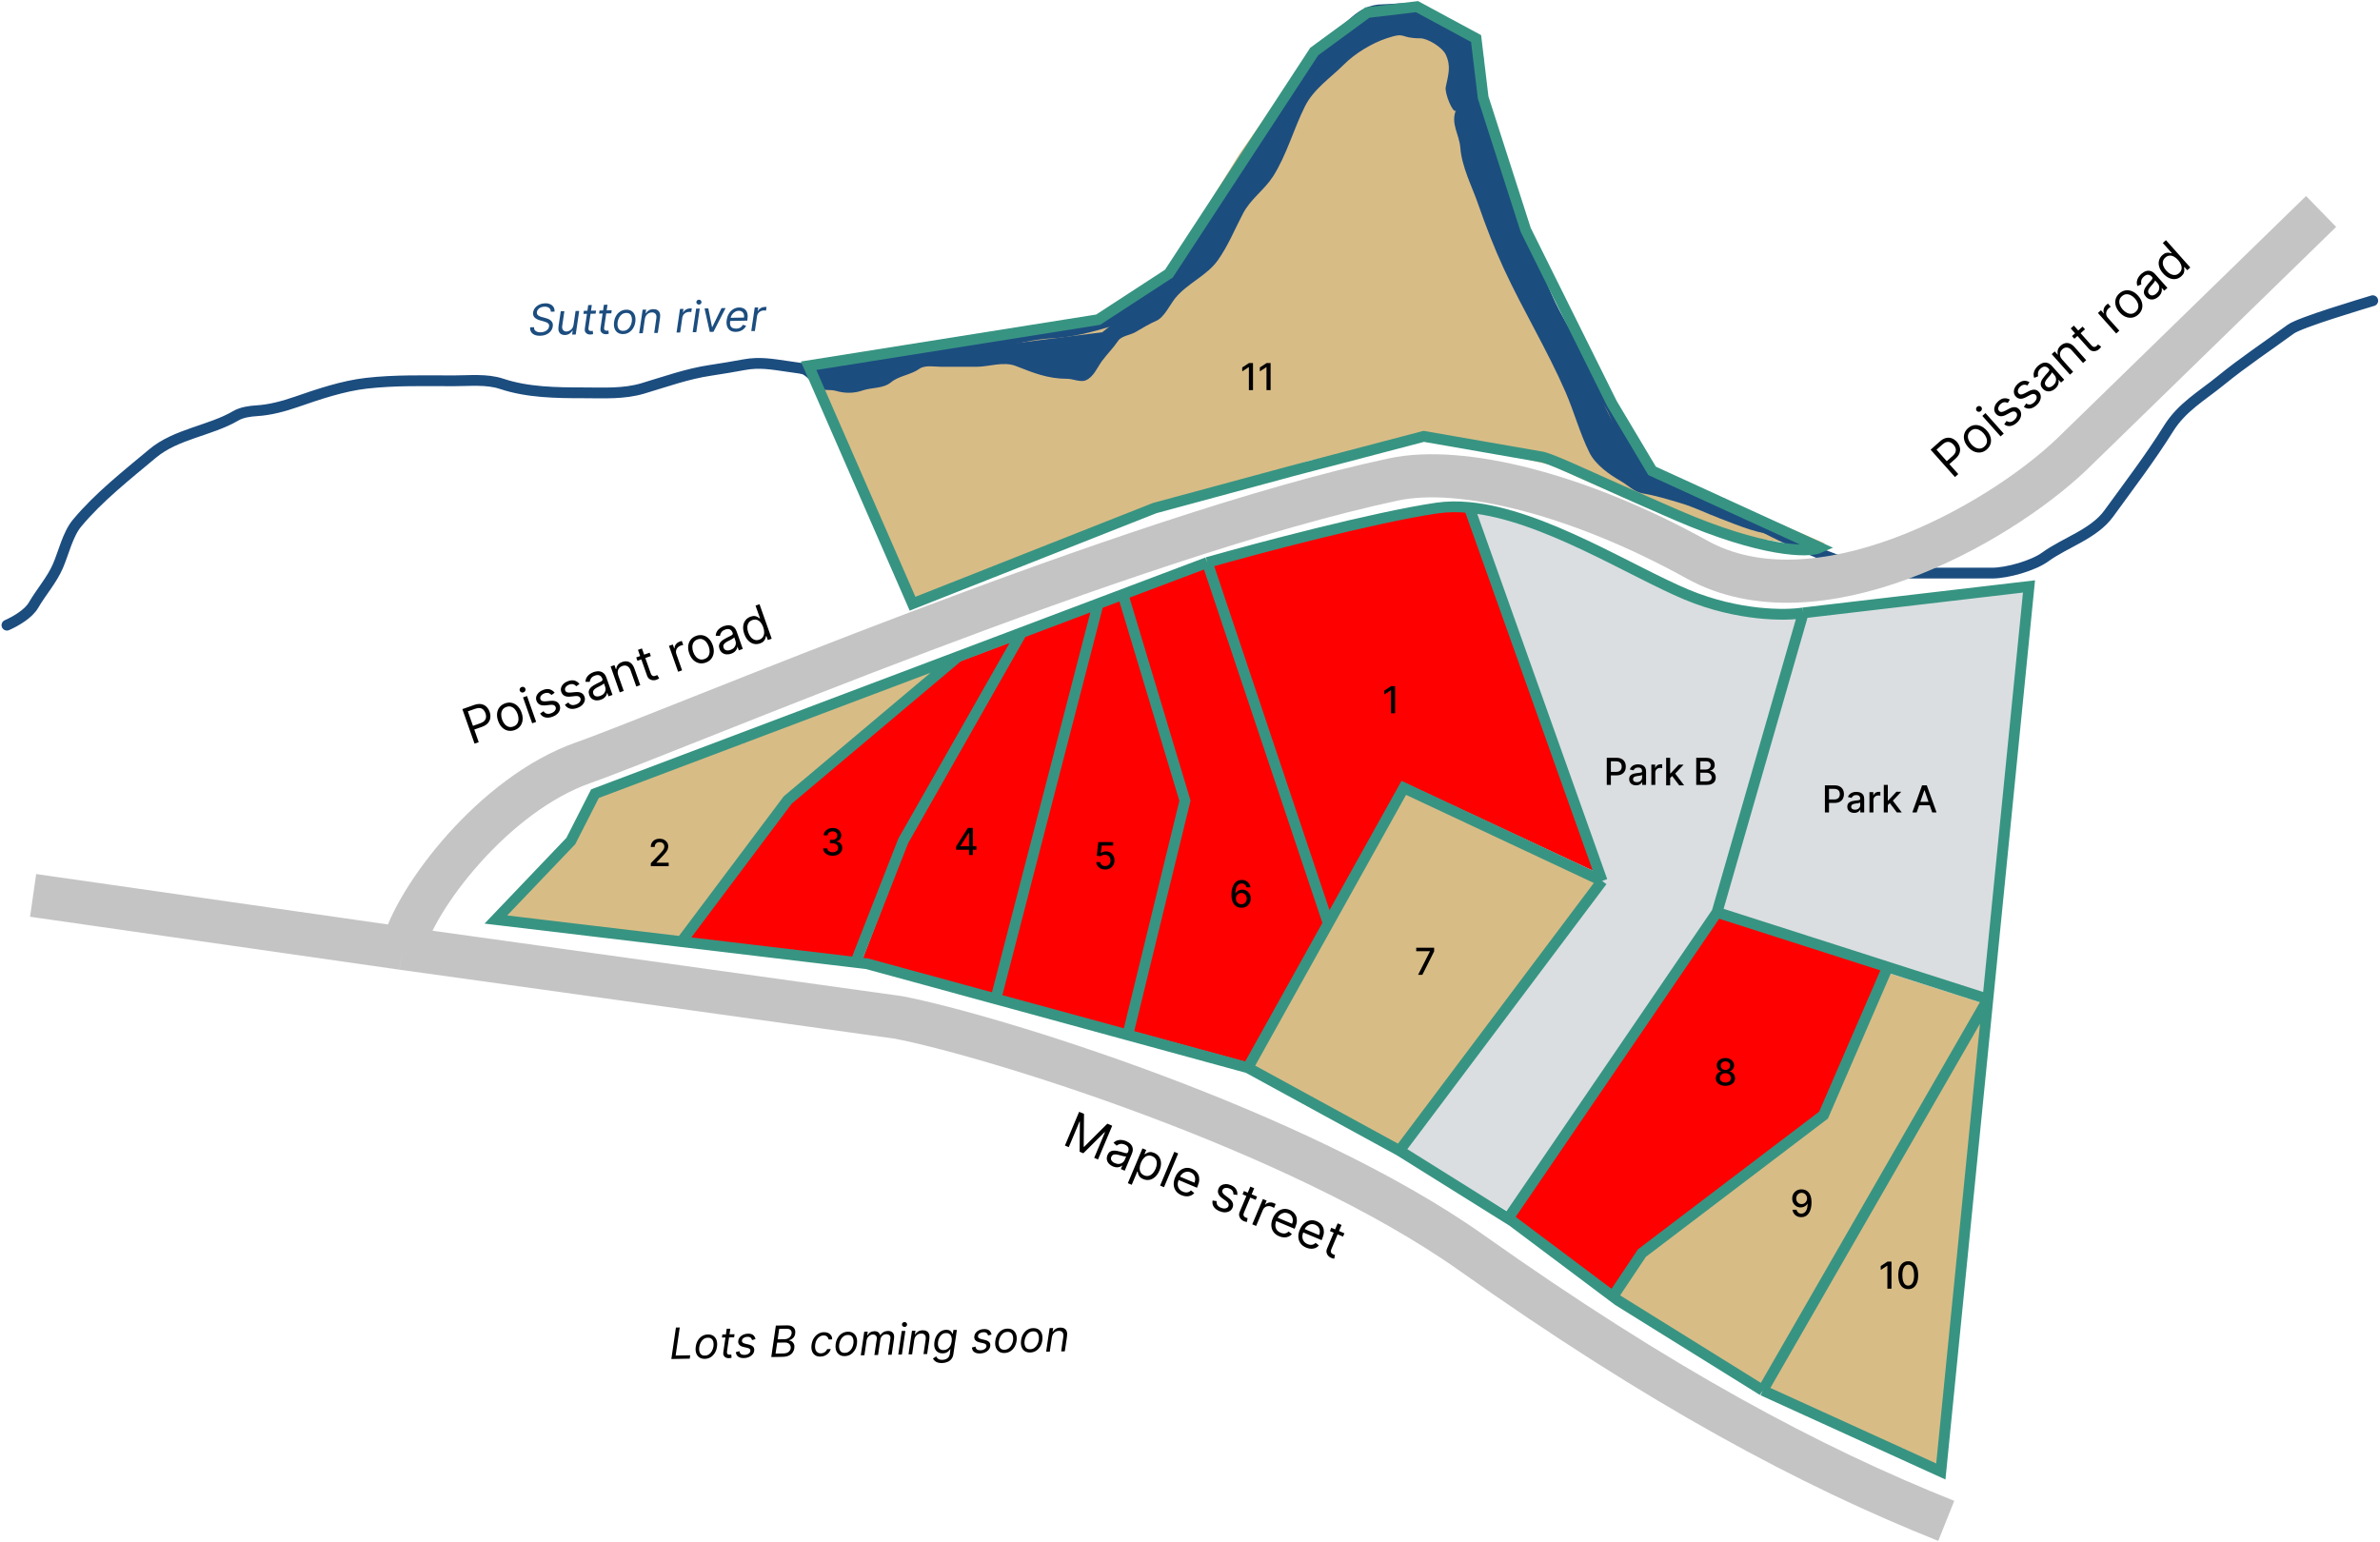 <svg width="662" height="429" viewBox="0 0 662 429" fill="none" xmlns="http://www.w3.org/2000/svg">
<path d="M370.143 256.209L336.441 156.226L364.593 148.206L395.712 141.622H404.498L410.356 143.264L445.785 243.477L391.113 218.013L370.143 256.209Z" fill="red"/>
<path d="M220.036 223.155L190.188 262.307L226.711 265.437L238.441 267.171L244.882 250.712L251.324 234.254L283.397 177.751L266.193 184.254L220.036 223.155Z" fill="red"/>
<path d="M252.433 234.17L284.322 176.968L304.933 169.036L291.153 223.281L284.262 250.403L277.372 277.525L242.679 267.866L239.837 267.033L246.028 250.833L252.433 234.17Z" fill="red"/>
<path d="M306.177 169.061L313.032 166.48L330.226 223.505L322.303 255.879L314.379 288.254L277.817 278.293L284.907 250.985L291.997 223.677L306.177 169.061Z" fill="red"/>
<path d="M329.969 222.256L312.876 165.529L328.45 159.295L336.485 157.286L352.79 206.386L369.448 256.006L347.298 295.686L314.215 286.667L322.092 254.462L329.969 222.256Z" fill="red"/>
<path d="M389.355 318.679L347.821 296.053L369.844 256.648L390.534 219.628L444.851 245.035L389.355 318.679Z" fill="#D8BC86"/>
<path d="M429.031 344.419L419.327 339.168L478.633 253.343L525.975 268.55L508.182 309.704L482.994 328.878L457.806 348.051L449.619 360.68L429.031 344.419Z" fill="red"/>
<path d="M456.862 348.272L448.921 360.105L464.672 371.644L489.905 385.689L520.689 332.38L551.473 279.071L524.073 270.318L506.53 310.671L481.696 329.471L456.862 348.272Z" fill="#D8BC86"/>
<path d="M538.975 408.263L491.414 386.538L506.445 360.338L521.477 334.138L550.358 283.605L551.314 284.005L545.257 345.001L538.975 408.263Z" fill="#D8BC86"/>
<path d="M225.208 101.153L253.835 166.596L286.564 153.656L330.108 138.648L364.55 128.106L395.245 122.389L407.201 123.639L431.293 129.357C431.293 129.357 440.493 133.588 463.915 143.723L481.248 148.681L490.799 150.098L497.874 151.176H507.602L457.371 129.357L450.868 120.574L427.37 80.221L414.537 51.255L409.006 11.177L392.741 2.407L379.078 4.031L364.439 14.75L344.777 42.807L324.427 75.817L304.945 88.485L225.208 101.153Z" fill="#D8BC86"/>
<path d="M164.759 221.674L263.118 185.271L219.714 221.674L191.361 261.928L138.506 255.277L158.808 234.275L164.759 221.674Z" fill="#D8BC86"/>
<path d="M391.724 320.604L418.783 336.593C419.686 337.127 420.847 336.872 421.444 336.01L477.644 254.841C478.15 254.11 479.078 253.801 479.921 254.082L551.02 277.794C552.241 278.201 553.523 277.366 553.644 276.085L563.956 166.925C564.076 165.657 562.997 164.602 561.732 164.75L500.206 171.982C500.011 172.005 499.813 171.999 499.62 171.964L478.648 168.2C478.548 168.182 478.449 168.156 478.353 168.123L459.28 161.584L432.56 147.951C432.437 147.889 432.309 147.839 432.177 147.803L411.96 142.29C410.392 141.862 408.992 143.375 409.553 144.901C422.18 179.219 445.13 241.826 445.554 243.945C445.983 246.09 410.032 292.513 391.131 317.698C390.417 318.65 390.699 319.998 391.724 320.604Z" fill="#DADEE1"/>
<path d="M1.928 173.919C4.409 172.816 7.926 170.767 9.327 168.347C11.434 164.708 14.428 161.361 16.106 157.481C17.697 153.802 18.859 148.618 21.43 145.532C27.486 138.266 35.161 132.271 42.418 126.185C48.999 120.666 58.425 119.869 65.604 115.66C67.245 114.698 69.539 114.376 71.393 114.267C75.133 114.047 78.914 113.013 82.444 111.791C88.595 109.662 95.385 107.362 101.884 106.621C109.951 105.702 118.058 105.94 126.184 105.94C130.538 105.94 135.365 105.389 139.526 106.776C146.769 109.19 154.716 109.283 162.402 109.283C168.021 109.283 173.439 109.651 178.84 108.045C185.041 106.201 191.156 103.981 197.599 103.03C200.747 102.566 203.919 102.014 207.009 101.452C211.279 100.675 214.664 101.302 218.958 101.916C223.001 102.493 226.859 103.154 230.938 103.154C234.325 103.154 237.178 102.965 240.411 101.761C244.01 100.42 247.589 100.267 251.307 99.501C259.757 97.762 268.56 97.261 276.907 95.353C281.973 94.195 287.597 92.866 292.818 92.598C298.231 92.321 303.504 90.883 308.668 89.348C312.409 88.236 314.978 85.406 318.388 83.652C322.827 81.369 325.384 76.154 328.232 72.198C330.846 68.568 333.41 64.879 335.971 61.24C342.927 51.355 350.137 41.935 356.216 31.399C358.444 27.537 361.044 24.08 363.521 20.317C365.398 17.465 366.916 13.412 369.96 11.649C375.608 8.38 377.919 2.699 384.683 2.699C386.825 2.699 391.424 2.043 393.718 2.698C399.071 4.91 399.963 5.675 402.257 6.822C404.679 8.479 407.893 10.605 408.938 11.649C413.564 16.275 409.306 22.022 411.317 28.056C413.804 35.519 415.984 43.086 418.994 50.344C423.954 62.306 426.264 75.444 432.428 87.088C437.101 95.914 442.601 104.213 447.844 112.627C450.003 116.09 450.661 120.84 453.262 124.018C455.81 127.133 457.972 131.562 462.022 133.119C476.376 138.64 489.889 146.847 503.998 153.055C508.747 155.144 513.79 156.728 518.485 158.874C520.859 159.96 524.013 159.432 526.596 159.432C535.758 159.432 544.921 159.432 554.084 159.432C558.274 159.432 565.513 157.392 568.881 154.943C574.426 150.911 582.412 148.569 586.526 142.901C592.219 135.057 598.013 127.487 603.18 119.22C606.909 113.253 612.416 110.182 617.698 105.878C624.041 100.71 630.595 96.374 637.169 91.577C639.766 89.682 656.855 84.615 659.983 83.652" stroke="#1C4D7F" stroke-width="3" stroke-linecap="round"/>
<path d="M227.595 107.89C225.444 106.695 224.663 104.003 221.745 103.711H232.579L243.375 100.368L306.563 92.443L321.669 80.66L343.45 50.609L366.98 13.188C369.274 12.344 371.677 6.568 384.316 2.922C396.955 -0.725 414.299 13.188 411.193 17.902V30.47L426.515 72.384L450.816 122.051L459.684 131.973L495.331 148.844C489.622 148.844 483.763 146.262 478.491 144.263C474.739 142.84 471.215 141.071 467.347 139.929C463.943 138.925 460.448 137.841 456.946 137.267C454.554 136.875 452.886 135.013 450.816 133.831C447.634 132.012 443.804 129.309 442.118 125.937C439.421 120.543 437.859 114.573 435.432 109.004C430.329 97.298 423.651 86.329 418.313 74.798C415.671 69.092 413.256 62.864 411.193 56.906C409.387 51.688 406.619 46.573 406.178 40.995C405.9 37.465 403.472 34.369 404.948 30.738C404.204 31.782 401.784 25.953 402.134 24.244C402.866 20.663 403.661 18.445 402.134 15.172C401.208 13.189 397.139 10.658 395.046 10.658C389.077 10.658 391.352 8.77 385.686 10.658C381.615 12.015 376.944 14.818 373.861 17.902C370.081 21.682 365.399 24.734 362.964 29.603C359.821 35.889 357.838 43.259 354.08 49.105C351.671 52.852 347.872 55.337 345.753 59.383C343.379 63.915 341.662 68.256 338.757 72.384C335.733 76.681 330.213 78.841 326.87 82.971C325.546 84.606 323.79 88.315 321.669 89.224C319.579 90.12 317.72 91.31 315.726 92.443C314.412 93.189 311.891 93.49 311.021 94.796C309.711 96.76 307.988 98.452 306.563 100.368C305.205 102.194 304.222 104.873 301.982 105.816C300.566 106.412 298.419 105.383 296.905 105.383C291.382 105.383 287.393 103.702 282.48 101.792C279.138 100.492 275.03 102.039 271.583 102.039H261.863C260.049 102.039 257.292 101.484 255.734 102.597C253.338 104.308 250.015 104.535 247.809 106.373C245.696 108.134 242.441 107.76 240.008 108.602C237.443 109.49 234.949 109.434 232.579 108.757C230.772 108.24 229.308 108.841 227.595 107.89Z" fill="#1C4D7F"/>
<path d="M347.093 297.042L389.272 320.093M347.093 297.042L313.689 287.917M347.093 297.042L369.458 256.895M389.272 320.093L445.631 245.064M389.272 320.093L419.474 338.969M490.308 386.796L450.09 361.783L448.621 360.681M490.308 386.796L539.845 409.358L552.931 277.965M490.308 386.796L552.931 277.965M501.588 170.502L564.368 163.145L552.931 277.965M501.588 170.502C496.736 171.294 483.455 171.387 469.153 165.428C453.642 158.965 429.157 143.155 408.676 141.192M501.588 170.502L477.585 253.811M335.818 156.489C349.805 152.516 382.15 143.925 399.63 141.343C402.522 140.916 405.552 140.893 408.676 141.192M335.818 156.489L312.337 165.355M335.818 156.489L369.458 256.895M189.539 261.956L137.925 255.808L158.783 233.958L165.487 220.798L266.498 182.661M189.539 261.956L219.095 222.571L266.498 182.661M189.539 261.956L237.997 267.728M266.498 182.661L284.166 175.99M284.166 175.99L251.228 233.958L237.997 267.728M284.166 175.99L305.455 167.952M237.997 267.728L241.152 268.104L276.988 277.893M276.988 277.893L305.455 167.952M276.988 277.893L313.689 287.917M305.455 167.952L312.337 165.355M312.337 165.355L329.596 222.749L313.689 287.917M445.631 245.064L390.47 219.179L369.458 256.895M445.631 245.064L408.676 141.192M419.474 338.969L420.662 339.712L448.621 360.681M419.474 338.969L477.585 253.811M477.585 253.811L525.062 269.031M552.931 277.965L525.062 269.031M448.621 360.681L456.699 348.602L507.219 310.222L525.062 269.031M253.827 167.952L224.91 101.746L305.455 88.931L325.135 76.115L365.554 14.337L380.341 3.493L394.143 1.85L410.573 10.722L412.545 27.153L424.375 63.957L448.363 112.262L459.536 130.993L506.198 152.352C503.022 153.776 490.121 153.587 466.461 143.335C442.801 133.082 433.506 128.373 429.124 127.168L396.021 121.394L359.454 130.993L321.192 141.343L253.827 167.952Z" stroke="#379482" stroke-width="3"/>
<path d="M9.211 249.096L75.548 258.604L111.966 263.823M541.352 423.098C503.344 407.925 461.791 385.704 409.367 348.571C360.714 314.108 275.079 287.844 249.853 283.034L111.966 263.823M111.966 263.823C115.443 249.904 137.261 220.957 162.264 212.172C187.266 203.388 314.047 149.066 387.622 133.377C406.53 129.344 439.229 137.501 472.018 155.666C505.148 174.02 555.279 146.396 576.317 126.329L645.618 58.828" stroke="#C4C4C4" stroke-width="12"/>
<path d="M181.027 240.963V240.139L183.578 237.496C183.851 237.209 184.075 236.957 184.252 236.741C184.431 236.523 184.565 236.315 184.653 236.119C184.742 235.923 184.786 235.714 184.786 235.493C184.786 235.243 184.727 235.027 184.609 234.845C184.491 234.661 184.331 234.52 184.127 234.422C183.923 234.321 183.694 234.271 183.439 234.271C183.169 234.271 182.933 234.326 182.732 234.437C182.531 234.547 182.376 234.703 182.268 234.904C182.16 235.105 182.106 235.341 182.106 235.611H181.02C181.02 235.152 181.126 234.751 181.337 234.407C181.548 234.064 181.837 233.797 182.205 233.608C182.573 233.417 182.992 233.321 183.461 233.321C183.934 233.321 184.351 233.416 184.712 233.605C185.075 233.791 185.359 234.046 185.563 234.37C185.766 234.692 185.868 235.055 185.868 235.46C185.868 235.74 185.815 236.013 185.71 236.281C185.607 236.548 185.426 236.847 185.169 237.175C184.911 237.502 184.553 237.898 184.094 238.364L182.596 239.933V239.988H185.99V240.963H181.027Z" fill="black"/>
<path d="M231.61 238.075C231.105 238.075 230.653 237.988 230.256 237.814C229.86 237.64 229.548 237.398 229.317 237.089C229.089 236.777 228.966 236.416 228.949 236.006H230.105C230.119 236.23 230.194 236.424 230.329 236.588C230.467 236.75 230.646 236.875 230.867 236.964C231.087 237.052 231.333 237.096 231.603 237.096C231.9 237.096 232.162 237.044 232.391 236.941C232.621 236.838 232.802 236.695 232.932 236.511C233.062 236.324 233.127 236.109 233.127 235.867C233.127 235.614 233.062 235.392 232.932 235.2C232.804 235.006 232.616 234.854 232.369 234.744C232.123 234.633 231.826 234.578 231.478 234.578H230.841V233.65H231.478C231.757 233.65 232.003 233.6 232.214 233.5C232.427 233.399 232.594 233.259 232.715 233.08C232.835 232.898 232.895 232.686 232.895 232.443C232.895 232.21 232.842 232.007 232.737 231.836C232.634 231.661 232.486 231.525 232.295 231.427C232.106 231.329 231.883 231.28 231.625 231.28C231.38 231.28 231.15 231.325 230.937 231.416C230.725 231.504 230.554 231.632 230.421 231.799C230.289 231.963 230.217 232.161 230.208 232.392H229.107C229.119 231.984 229.24 231.626 229.468 231.317C229.698 231.007 230.003 230.766 230.381 230.591C230.759 230.417 231.178 230.33 231.64 230.33C232.123 230.33 232.54 230.425 232.891 230.614C233.245 230.8 233.517 231.049 233.708 231.361C233.902 231.672 233.998 232.014 233.996 232.384C233.998 232.806 233.88 233.165 233.642 233.459C233.407 233.754 233.092 233.951 232.7 234.052V234.111C233.2 234.187 233.588 234.385 233.863 234.707C234.14 235.028 234.278 235.427 234.275 235.903C234.278 236.318 234.162 236.69 233.929 237.019C233.699 237.348 233.383 237.606 232.983 237.795C232.583 237.982 232.126 238.075 231.61 238.075Z" fill="black"/>
<path d="M265.945 236.397V235.476L269.203 230.33H269.928V231.685H269.468L267.138 235.373V235.432H271.603V236.397H265.945ZM269.519 237.869V236.117L269.527 235.697V230.33H270.605V237.869H269.519Z" fill="black"/>
<path d="M307.403 241.897C306.942 241.897 306.527 241.809 306.159 241.632C305.793 241.453 305.501 241.207 305.283 240.896C305.064 240.584 304.948 240.228 304.933 239.828H306.037C306.064 240.152 306.208 240.418 306.468 240.627C306.728 240.836 307.04 240.94 307.403 240.94C307.693 240.94 307.949 240.874 308.173 240.741C308.398 240.606 308.575 240.421 308.703 240.185C308.833 239.95 308.898 239.681 308.898 239.379C308.898 239.072 308.831 238.799 308.699 238.558C308.566 238.318 308.384 238.129 308.15 237.991C307.92 237.854 307.655 237.784 307.355 237.781C307.127 237.781 306.898 237.821 306.667 237.899C306.436 237.978 306.25 238.081 306.107 238.208L305.066 238.054L305.489 234.255H309.634V235.23H306.435L306.196 237.34H306.24C306.387 237.197 306.582 237.078 306.825 236.983C307.071 236.887 307.333 236.839 307.613 236.839C308.072 236.839 308.481 236.948 308.839 237.167C309.2 237.385 309.483 237.683 309.689 238.061C309.898 238.437 310.001 238.869 309.998 239.357C310.001 239.845 309.89 240.281 309.667 240.664C309.446 241.047 309.139 241.348 308.747 241.569C308.357 241.788 307.909 241.897 307.403 241.897Z" fill="black"/>
<path d="M345.281 252.529C344.944 252.524 344.613 252.463 344.287 252.345C343.963 252.227 343.668 252.031 343.403 251.756C343.138 251.481 342.926 251.112 342.766 250.648C342.609 250.184 342.531 249.605 342.531 248.911C342.531 248.253 342.596 247.669 342.726 247.159C342.858 246.648 343.049 246.217 343.296 245.866C343.544 245.513 343.844 245.244 344.195 245.06C344.546 244.876 344.939 244.784 345.376 244.784C345.825 244.784 346.224 244.873 346.573 245.049C346.921 245.226 347.203 245.47 347.419 245.782C347.638 246.093 347.776 246.448 347.835 246.846H346.713C346.636 246.531 346.486 246.275 346.26 246.076C346.034 245.877 345.739 245.778 345.376 245.778C344.824 245.778 344.393 246.019 344.084 246.5C343.777 246.981 343.623 247.649 343.62 248.506H343.676C343.806 248.292 343.965 248.111 344.154 247.961C344.346 247.809 344.559 247.692 344.795 247.611C345.033 247.528 345.283 247.486 345.546 247.486C345.982 247.486 346.378 247.593 346.731 247.806C347.087 248.017 347.37 248.309 347.581 248.683C347.792 249.056 347.898 249.483 347.898 249.964C347.898 250.445 347.789 250.88 347.57 251.27C347.354 251.661 347.05 251.97 346.657 252.198C346.265 252.424 345.806 252.534 345.281 252.529ZM345.277 251.572C345.566 251.572 345.825 251.501 346.054 251.359C346.282 251.216 346.462 251.025 346.595 250.784C346.727 250.544 346.794 250.275 346.794 249.978C346.794 249.689 346.728 249.425 346.598 249.187C346.471 248.949 346.294 248.76 346.068 248.62C345.845 248.48 345.59 248.41 345.303 248.41C345.084 248.41 344.882 248.452 344.695 248.535C344.511 248.619 344.349 248.734 344.209 248.881C344.069 249.029 343.959 249.198 343.878 249.389C343.8 249.578 343.76 249.778 343.76 249.989C343.76 250.272 343.825 250.533 343.955 250.773C344.088 251.014 344.268 251.208 344.496 251.355C344.727 251.5 344.987 251.572 345.277 251.572Z" fill="black"/>
<path d="M388.043 190.887V198.426H386.902V192.028H386.858L385.054 193.206V192.116L386.935 190.887H388.043Z" fill="black"/>
<path d="M348.52 100.997V108.536H347.379V102.138H347.335L345.531 103.316V102.227L347.412 100.997H348.52Z" fill="black"/>
<path d="M353.419 100.997V108.536H352.278V102.138H352.234L350.43 103.316V102.227L352.311 100.997H353.419Z" fill="black"/>
<path d="M394.44 271.186L397.731 264.678V264.623H393.924V263.647H398.909V264.656L395.629 271.186H394.44Z" fill="black"/>
<path d="M479.928 302.082C479.4 302.082 478.934 301.991 478.529 301.81C478.126 301.628 477.811 301.378 477.583 301.059C477.355 300.74 477.242 300.376 477.244 299.969C477.242 299.65 477.307 299.357 477.439 299.089C477.574 298.819 477.757 298.595 477.988 298.416C478.218 298.234 478.476 298.119 478.761 298.07V298.025C478.385 297.935 478.085 297.733 477.859 297.422C477.633 297.11 477.522 296.752 477.524 296.347C477.522 295.962 477.623 295.618 477.83 295.316C478.038 295.012 478.324 294.773 478.687 294.598C479.05 294.424 479.464 294.337 479.928 294.337C480.387 294.337 480.797 294.425 481.157 294.602C481.52 294.776 481.806 295.015 482.015 295.32C482.224 295.622 482.329 295.964 482.332 296.347C482.329 296.752 482.214 297.11 481.986 297.422C481.757 297.733 481.46 297.935 481.095 298.025V298.07C481.377 298.119 481.631 298.234 481.857 298.416C482.085 298.595 482.267 298.819 482.401 299.089C482.539 299.357 482.609 299.65 482.611 299.969C482.609 300.376 482.494 300.74 482.265 301.059C482.037 301.378 481.72 301.628 481.316 301.81C480.913 301.991 480.45 302.082 479.928 302.082ZM479.928 301.151C480.239 301.151 480.509 301.099 480.738 300.996C480.966 300.891 481.143 300.745 481.268 300.558C481.393 300.369 481.457 300.148 481.459 299.895C481.457 299.633 481.388 299.401 481.253 299.2C481.12 298.998 480.94 298.84 480.712 298.725C480.484 298.61 480.222 298.552 479.928 298.552C479.631 298.552 479.367 298.61 479.136 298.725C478.906 298.84 478.724 298.998 478.592 299.2C478.459 299.401 478.394 299.633 478.396 299.895C478.394 300.148 478.454 300.369 478.577 300.558C478.702 300.745 478.88 300.891 479.111 300.996C479.341 301.099 479.614 301.151 479.928 301.151ZM479.928 297.643C480.178 297.643 480.4 297.592 480.594 297.492C480.788 297.391 480.94 297.251 481.051 297.072C481.163 296.893 481.221 296.683 481.224 296.443C481.221 296.207 481.165 296.001 481.054 295.824C480.946 295.647 480.795 295.511 480.601 295.415C480.408 295.317 480.183 295.268 479.928 295.268C479.668 295.268 479.439 295.317 479.243 295.415C479.049 295.511 478.898 295.647 478.79 295.824C478.682 296.001 478.63 296.207 478.632 296.443C478.63 296.683 478.684 296.893 478.794 297.072C478.904 297.251 479.057 297.391 479.25 297.492C479.447 297.592 479.673 297.643 479.928 297.643Z" fill="black"/>
<path d="M501.125 330.87C501.461 330.873 501.793 330.934 502.119 331.054C502.445 331.175 502.74 331.371 503.002 331.643C503.268 331.916 503.479 332.284 503.636 332.748C503.795 333.209 503.876 333.783 503.879 334.47C503.879 335.131 503.812 335.718 503.68 336.234C503.547 336.747 503.357 337.18 503.109 337.533C502.864 337.887 502.566 338.155 502.215 338.339C501.864 338.523 501.469 338.615 501.029 338.615C500.58 338.615 500.182 338.527 499.833 338.35C499.485 338.174 499.201 337.929 498.983 337.618C498.764 337.304 498.628 336.943 498.574 336.536H499.697C499.77 336.86 499.92 337.122 500.146 337.323C500.374 337.522 500.669 337.621 501.029 337.621C501.582 337.621 502.012 337.381 502.321 336.9C502.631 336.417 502.787 335.742 502.789 334.875H502.73C502.602 335.086 502.443 335.268 502.252 335.42C502.063 335.572 501.85 335.69 501.615 335.774C501.379 335.857 501.128 335.899 500.86 335.899C500.426 335.899 500.031 335.792 499.675 335.578C499.319 335.365 499.035 335.072 498.824 334.699C498.613 334.326 498.508 333.9 498.508 333.421C498.508 332.945 498.616 332.513 498.832 332.126C499.05 331.738 499.354 331.431 499.745 331.205C500.137 330.977 500.597 330.865 501.125 330.87ZM501.129 331.827C500.842 331.827 500.583 331.899 500.352 332.041C500.124 332.181 499.943 332.371 499.811 332.611C499.678 332.85 499.612 333.115 499.612 333.407C499.612 333.699 499.676 333.964 499.804 334.202C499.934 334.437 500.11 334.625 500.334 334.765C500.559 334.902 500.817 334.971 501.107 334.971C501.323 334.971 501.524 334.929 501.71 334.846C501.897 334.762 502.06 334.647 502.2 334.5C502.34 334.35 502.449 334.181 502.528 333.992C502.606 333.803 502.645 333.604 502.645 333.396C502.645 333.118 502.579 332.861 502.447 332.622C502.317 332.384 502.137 332.193 501.909 332.048C501.681 331.901 501.421 331.827 501.129 331.827Z" fill="black"/>
<path d="M526.116 350.972V358.511H524.975V352.113H524.931L523.127 353.291V352.202L525.008 350.972H526.116Z" fill="black"/>
<path d="M530.78 358.636C530.198 358.634 529.701 358.481 529.289 358.176C528.877 357.872 528.562 357.429 528.343 356.847C528.125 356.266 528.016 355.565 528.016 354.745C528.016 353.928 528.125 353.23 528.343 352.651C528.564 352.072 528.881 351.63 529.293 351.326C529.708 351.021 530.203 350.869 530.78 350.869C531.357 350.869 531.851 351.023 532.264 351.329C532.676 351.634 532.991 352.075 533.21 352.654C533.43 353.231 533.541 353.928 533.541 354.745C533.541 355.568 533.432 356.269 533.213 356.851C532.995 357.43 532.68 357.873 532.267 358.18C531.855 358.484 531.359 358.636 530.78 358.636ZM530.78 357.653C531.291 357.653 531.689 357.404 531.976 356.906C532.266 356.408 532.411 355.688 532.411 354.745C532.411 354.12 532.345 353.591 532.212 353.159C532.082 352.724 531.894 352.396 531.649 352.172C531.406 351.946 531.116 351.834 530.78 351.834C530.272 351.834 529.873 352.084 529.584 352.585C529.294 353.085 529.148 353.805 529.146 354.745C529.146 355.374 529.211 355.905 529.341 356.339C529.473 356.771 529.661 357.099 529.904 357.322C530.147 357.543 530.439 357.653 530.78 357.653Z" fill="black"/>
<path d="M446.928 218.353V210.814H449.615C450.202 210.814 450.688 210.921 451.073 211.135C451.458 211.348 451.747 211.64 451.938 212.011C452.13 212.379 452.225 212.794 452.225 213.255C452.225 213.719 452.128 214.136 451.935 214.507C451.743 214.875 451.454 215.167 451.066 215.383C450.681 215.596 450.196 215.703 449.612 215.703H447.764V214.739H449.509C449.879 214.739 450.18 214.675 450.411 214.547C450.641 214.417 450.811 214.24 450.919 214.017C451.027 213.794 451.081 213.54 451.081 213.255C451.081 212.97 451.027 212.718 450.919 212.497C450.811 212.276 450.64 212.103 450.407 211.978C450.176 211.853 449.872 211.79 449.494 211.79H448.066V218.353H446.928Z" fill="black"/>
<path d="M455.065 218.479C454.707 218.479 454.383 218.412 454.094 218.28C453.804 218.145 453.575 217.95 453.405 217.695C453.238 217.439 453.155 217.126 453.155 216.756C453.155 216.437 453.216 216.174 453.339 215.968C453.462 215.762 453.627 215.599 453.836 215.478C454.044 215.358 454.278 215.267 454.535 215.206C454.793 215.145 455.056 215.098 455.323 215.066C455.662 215.027 455.937 214.995 456.148 214.97C456.359 214.943 456.512 214.901 456.608 214.842C456.704 214.783 456.751 214.687 456.751 214.555V214.529C456.751 214.207 456.661 213.958 456.479 213.781C456.3 213.605 456.032 213.516 455.676 213.516C455.306 213.516 455.014 213.599 454.8 213.763C454.589 213.925 454.443 214.105 454.362 214.304L453.328 214.069C453.451 213.725 453.63 213.448 453.865 213.237C454.103 213.023 454.377 212.869 454.686 212.773C454.995 212.675 455.321 212.626 455.662 212.626C455.888 212.626 456.127 212.653 456.38 212.707C456.635 212.758 456.873 212.854 457.094 212.994C457.317 213.134 457.5 213.334 457.642 213.594C457.785 213.851 457.856 214.186 457.856 214.599V218.353H456.781V217.58H456.737C456.665 217.723 456.559 217.863 456.416 218C456.274 218.137 456.091 218.252 455.868 218.342C455.645 218.433 455.377 218.479 455.065 218.479ZM455.305 217.595C455.609 217.595 455.869 217.535 456.085 217.415C456.303 217.295 456.469 217.137 456.582 216.944C456.697 216.747 456.755 216.537 456.755 216.314V215.585C456.716 215.624 456.64 215.661 456.527 215.696C456.416 215.728 456.29 215.756 456.148 215.78C456.005 215.802 455.867 215.823 455.732 215.843C455.597 215.86 455.484 215.875 455.393 215.887C455.18 215.914 454.984 215.959 454.808 216.023C454.633 216.087 454.494 216.179 454.388 216.299C454.285 216.417 454.233 216.574 454.233 216.771C454.233 217.043 454.334 217.249 454.535 217.389C454.737 217.526 454.993 217.595 455.305 217.595Z" fill="black"/>
<path d="M459.322 218.353V212.699H460.386V213.597H460.444C460.548 213.293 460.729 213.054 460.989 212.88C461.252 212.703 461.549 212.615 461.88 212.615C461.949 212.615 462.03 212.617 462.123 212.622C462.219 212.627 462.294 212.633 462.348 212.64V213.693C462.303 213.681 462.225 213.667 462.112 213.653C461.999 213.635 461.886 213.627 461.773 213.627C461.513 213.627 461.281 213.682 461.078 213.793C460.876 213.9 460.717 214.051 460.599 214.245C460.481 214.437 460.422 214.655 460.422 214.901V218.353H459.322Z" fill="black"/>
<path d="M471.811 218.353V210.814H474.572C475.107 210.814 475.55 210.903 475.901 211.079C476.252 211.254 476.514 211.491 476.688 211.79C476.863 212.087 476.95 212.422 476.95 212.795C476.95 213.109 476.892 213.374 476.777 213.59C476.661 213.804 476.507 213.975 476.313 214.105C476.122 214.233 475.911 214.326 475.68 214.385V214.459C475.93 214.471 476.174 214.552 476.412 214.702C476.653 214.849 476.852 215.059 477.009 215.331C477.166 215.604 477.244 215.935 477.244 216.325C477.244 216.71 477.154 217.056 476.972 217.363C476.793 217.668 476.515 217.909 476.14 218.088C475.765 218.265 475.285 218.353 474.701 218.353H471.811ZM472.948 217.378H474.59C475.135 217.378 475.525 217.272 475.761 217.061C475.996 216.85 476.114 216.586 476.114 216.27C476.114 216.032 476.054 215.813 475.934 215.615C475.814 215.416 475.642 215.258 475.418 215.14C475.198 215.022 474.935 214.963 474.631 214.963H472.948V217.378ZM472.948 214.076H474.472C474.728 214.076 474.957 214.027 475.161 213.929C475.367 213.831 475.53 213.693 475.65 213.516C475.773 213.337 475.834 213.126 475.834 212.883C475.834 212.572 475.725 212.31 475.507 212.099C475.288 211.888 474.953 211.783 474.502 211.783H472.948V214.076Z" fill="black"/>
<path d="M464.472 216.529L464.464 215.163H464.659L466.949 212.73H468.289L465.677 215.5H465.501L464.472 216.529ZM463.442 218.479V210.814H464.561V218.479H463.442ZM467.072 218.479L465.014 215.747L465.785 214.965L468.446 218.479H467.072Z" fill="black"/>
<path d="M507.602 226.018V218.479H510.289C510.875 218.479 511.361 218.585 511.747 218.799C512.132 219.012 512.42 219.304 512.612 219.675C512.803 220.043 512.899 220.458 512.899 220.919C512.899 221.383 512.802 221.8 512.608 222.171C512.417 222.539 512.127 222.831 511.739 223.047C511.354 223.26 510.869 223.367 510.285 223.367H508.437V222.403H510.182C510.553 222.403 510.853 222.339 511.084 222.211C511.315 222.081 511.484 221.905 511.592 221.681C511.7 221.458 511.754 221.204 511.754 220.919C511.754 220.635 511.7 220.382 511.592 220.161C511.484 219.94 511.313 219.767 511.08 219.642C510.85 219.517 510.545 219.454 510.167 219.454H508.739V226.018H507.602Z" fill="black"/>
<path d="M515.739 226.143C515.38 226.143 515.057 226.077 514.767 225.944C514.477 225.809 514.248 225.614 514.079 225.359C513.912 225.104 513.828 224.791 513.828 224.42C513.828 224.101 513.89 223.838 514.012 223.632C514.135 223.426 514.301 223.263 514.509 223.143C514.718 223.022 514.951 222.932 515.209 222.87C515.466 222.809 515.729 222.762 515.996 222.73C516.335 222.691 516.61 222.659 516.821 222.635C517.032 222.608 517.185 222.565 517.281 222.506C517.377 222.447 517.425 222.351 517.425 222.219V222.193C517.425 221.871 517.334 221.622 517.152 221.446C516.973 221.269 516.706 221.181 516.35 221.181C515.979 221.181 515.687 221.263 515.474 221.427C515.263 221.589 515.117 221.77 515.036 221.968L514.001 221.733C514.124 221.389 514.303 221.112 514.539 220.901C514.777 220.687 515.05 220.533 515.36 220.437C515.669 220.339 515.994 220.29 516.335 220.29C516.561 220.29 516.8 220.317 517.053 220.371C517.308 220.422 517.546 220.518 517.767 220.658C517.99 220.798 518.173 220.998 518.316 221.258C518.458 221.516 518.529 221.851 518.529 222.263V226.018H517.454V225.245H517.41C517.339 225.387 517.232 225.527 517.09 225.664C516.947 225.802 516.765 225.916 516.541 226.007C516.318 226.097 516.05 226.143 515.739 226.143ZM515.978 225.259C516.282 225.259 516.542 225.199 516.758 225.079C516.977 224.959 517.142 224.802 517.255 224.608C517.371 224.411 517.428 224.202 517.428 223.978V223.249C517.389 223.289 517.313 223.326 517.2 223.36C517.09 223.392 516.963 223.42 516.821 223.445C516.679 223.467 516.54 223.487 516.405 223.507C516.27 223.524 516.157 223.539 516.066 223.551C515.853 223.578 515.658 223.624 515.481 223.687C515.307 223.751 515.167 223.843 515.061 223.964C514.958 224.081 514.907 224.238 514.907 224.435C514.907 224.707 515.007 224.913 515.209 225.053C515.41 225.191 515.666 225.259 515.978 225.259Z" fill="black"/>
<path d="M519.995 226.018V220.363H521.059V221.262H521.118C521.221 220.957 521.402 220.718 521.663 220.544C521.925 220.367 522.222 220.279 522.553 220.279C522.622 220.279 522.703 220.281 522.796 220.286C522.892 220.291 522.967 220.297 523.021 220.305V221.357C522.977 221.345 522.898 221.332 522.785 221.317C522.672 221.3 522.56 221.291 522.447 221.291C522.187 221.291 521.955 221.346 521.751 221.457C521.55 221.565 521.39 221.716 521.272 221.909C521.155 222.101 521.096 222.319 521.096 222.565V226.018H519.995Z" fill="black"/>
<path d="M533.121 226.018H531.914L534.627 218.479H535.941L538.654 226.018H537.446L535.315 219.848H535.256L533.121 226.018ZM533.324 223.065H537.24V224.022H533.324V223.065Z" fill="black"/>
<path d="M525.008 224.068L525 222.702H525.195L527.485 220.269H528.825L526.213 223.039H526.037L525.008 224.068ZM523.979 226.018V218.353H525.098V226.018H523.979ZM527.609 226.018L525.551 223.286L526.321 222.504L528.982 226.018H527.609Z" fill="black"/>
<path d="M131.997 206.876L128.606 197.275L131.85 196.13C132.603 195.864 133.266 195.782 133.841 195.885C134.417 195.984 134.902 196.222 135.295 196.6C135.689 196.978 135.985 197.449 136.185 198.015C136.385 198.581 136.451 199.135 136.383 199.68C136.318 200.223 136.095 200.716 135.714 201.16C135.332 201.601 134.768 201.953 134.021 202.217L131.696 203.038L131.331 202.007L133.619 201.199C134.135 201.017 134.517 200.782 134.767 200.493C135.017 200.205 135.158 199.884 135.192 199.531C135.227 199.174 135.177 198.803 135.041 198.419C134.906 198.034 134.712 197.716 134.461 197.464C134.214 197.21 133.902 197.053 133.525 196.993C133.148 196.929 132.698 196.99 132.176 197.174L130.132 197.896L133.159 206.465L131.997 206.876ZM143.127 203.113C142.477 203.343 141.852 203.39 141.252 203.254C140.655 203.116 140.121 202.818 139.649 202.359C139.181 201.899 138.816 201.297 138.553 200.553C138.288 199.803 138.193 199.1 138.267 198.445C138.344 197.788 138.572 197.219 138.95 196.738C139.332 196.255 139.847 195.899 140.497 195.669C141.147 195.44 141.771 195.393 142.368 195.531C142.968 195.667 143.502 195.966 143.972 196.43C144.444 196.892 144.813 197.498 145.078 198.248C145.341 198.992 145.433 199.691 145.354 200.344C145.279 200.996 145.051 201.564 144.669 202.046C144.291 202.528 143.777 202.884 143.127 203.113ZM142.776 202.119C143.27 201.945 143.631 201.675 143.861 201.309C144.09 200.944 144.208 200.527 144.216 200.061C144.223 199.594 144.142 199.12 143.972 198.639C143.802 198.158 143.567 197.736 143.267 197.375C142.967 197.013 142.612 196.76 142.203 196.617C141.794 196.473 141.342 196.489 140.848 196.663C140.355 196.837 139.994 197.109 139.765 197.478C139.537 197.847 139.42 198.266 139.414 198.736C139.407 199.205 139.489 199.681 139.659 200.162C139.829 200.644 140.064 201.063 140.362 201.422C140.661 201.78 141.015 202.03 141.423 202.17C141.831 202.311 142.282 202.294 142.776 202.119ZM148.025 201.214L145.482 194.014L146.588 193.623L149.132 200.824L148.025 201.214ZM145.621 192.615C145.405 192.691 145.193 192.684 144.985 192.592C144.78 192.499 144.641 192.35 144.568 192.143C144.495 191.937 144.509 191.733 144.611 191.532C144.715 191.33 144.875 191.191 145.091 191.115C145.306 191.039 145.517 191.047 145.722 191.14C145.93 191.232 146.07 191.381 146.143 191.587C146.216 191.793 146.2 191.997 146.096 192.199C145.995 192.4 145.836 192.539 145.621 192.615ZM154.284 192.718L153.39 193.351C153.269 193.207 153.12 193.079 152.943 192.966C152.768 192.848 152.559 192.774 152.316 192.744C152.074 192.714 151.791 192.756 151.469 192.869C151.029 193.025 150.697 193.256 150.475 193.563C150.255 193.866 150.2 194.172 150.309 194.481C150.406 194.756 150.583 194.938 150.839 195.027C151.096 195.115 151.455 195.138 151.918 195.094L153.079 194.979C153.778 194.908 154.342 194.978 154.772 195.188C155.2 195.395 155.503 195.75 155.681 196.254C155.826 196.666 155.838 197.077 155.715 197.486C155.596 197.894 155.358 198.266 155.002 198.602C154.647 198.939 154.189 199.206 153.63 199.403C152.895 199.663 152.231 199.718 151.637 199.569C151.043 199.421 150.574 199.063 150.23 198.495L151.187 197.862C151.424 198.214 151.716 198.438 152.062 198.533C152.412 198.628 152.813 198.595 153.267 198.435C153.782 198.253 154.153 197.999 154.379 197.673C154.607 197.343 154.666 197.023 154.557 196.714C154.468 196.464 154.307 196.285 154.072 196.178C153.837 196.068 153.523 196.035 153.13 196.079L151.831 196.221C151.116 196.298 150.546 196.227 150.121 196.008C149.698 195.785 149.398 195.425 149.223 194.928C149.079 194.522 149.066 194.122 149.184 193.729C149.305 193.335 149.533 192.979 149.867 192.66C150.204 192.341 150.625 192.092 151.132 191.913C151.844 191.661 152.459 191.62 152.975 191.789C153.495 191.957 153.932 192.267 154.284 192.718ZM161.181 190.282L160.287 190.915C160.166 190.771 160.017 190.643 159.84 190.53C159.665 190.412 159.456 190.338 159.213 190.308C158.97 190.278 158.688 190.319 158.366 190.433C157.926 190.589 157.594 190.82 157.372 191.127C157.152 191.43 157.097 191.736 157.206 192.045C157.303 192.32 157.48 192.502 157.736 192.591C157.993 192.679 158.352 192.702 158.815 192.658L159.976 192.543C160.675 192.472 161.239 192.541 161.669 192.752C162.097 192.959 162.4 193.314 162.578 193.817C162.723 194.23 162.735 194.641 162.612 195.05C162.493 195.457 162.255 195.83 161.899 196.166C161.544 196.503 161.086 196.77 160.527 196.967C159.792 197.227 159.128 197.282 158.534 197.133C157.94 196.984 157.471 196.626 157.127 196.059L158.084 195.426C158.321 195.778 158.613 196.002 158.959 196.097C159.309 196.192 159.71 196.159 160.163 195.999C160.679 195.817 161.05 195.563 161.276 195.237C161.504 194.907 161.563 194.587 161.454 194.278C161.365 194.028 161.204 193.849 160.969 193.742C160.734 193.632 160.42 193.599 160.027 193.643L158.728 193.785C158.013 193.862 157.443 193.791 157.018 193.572C156.595 193.349 156.295 192.989 156.12 192.492C155.976 192.086 155.963 191.686 156.081 191.293C156.202 190.899 156.429 190.542 156.763 190.224C157.1 189.905 157.522 189.656 158.028 189.477C158.741 189.225 159.356 189.184 159.872 189.353C160.392 189.521 160.828 189.831 161.181 190.282ZM167.13 194.656C166.674 194.817 166.229 194.877 165.797 194.837C165.363 194.793 164.979 194.646 164.644 194.395C164.308 194.141 164.058 193.78 163.892 193.311C163.746 192.898 163.71 192.535 163.782 192.222C163.852 191.905 163.998 191.625 164.218 191.382C164.438 191.139 164.699 190.924 165.002 190.736C165.307 190.544 165.619 190.367 165.938 190.205C166.355 189.994 166.695 189.827 166.957 189.703C167.221 189.574 167.403 189.452 167.502 189.336C167.605 189.219 167.625 189.071 167.562 188.893L167.549 188.856C167.386 188.393 167.132 188.078 166.788 187.912C166.448 187.744 166.023 187.75 165.513 187.93C164.985 188.116 164.612 188.378 164.394 188.715C164.175 189.053 164.052 189.374 164.023 189.679L162.84 189.675C162.873 189.172 163.003 188.743 163.229 188.389C163.457 188.03 163.741 187.737 164.078 187.509C164.418 187.276 164.769 187.096 165.132 186.968C165.363 186.886 165.638 186.82 165.958 186.771C166.28 186.717 166.612 186.724 166.952 186.794C167.296 186.862 167.622 187.034 167.93 187.308C168.238 187.582 168.493 188.006 168.695 188.577L170.371 193.321L169.264 193.712L168.92 192.737L168.864 192.757C168.844 192.94 168.778 193.151 168.666 193.391C168.554 193.631 168.374 193.865 168.128 194.092C167.881 194.32 167.549 194.508 167.13 194.656ZM166.948 193.602C167.385 193.448 167.724 193.232 167.963 192.954C168.205 192.675 168.355 192.372 168.412 192.046C168.473 191.719 168.45 191.406 168.344 191.106L167.986 190.093C167.959 190.166 167.874 190.254 167.731 190.357C167.59 190.456 167.423 190.559 167.229 190.666C167.037 190.77 166.848 190.868 166.663 190.961C166.48 191.05 166.332 191.124 166.219 191.181C165.945 191.32 165.698 191.476 165.477 191.649C165.259 191.817 165.103 192.012 165.008 192.231C164.916 192.447 164.919 192.695 165.018 192.976C165.154 193.361 165.399 193.601 165.753 193.698C166.109 193.79 166.507 193.758 166.948 193.602ZM171.966 187.886L173.496 192.217L172.39 192.608L169.847 185.408L170.915 185.03L171.313 186.155L171.406 186.122C171.446 185.697 171.599 185.313 171.864 184.969C172.128 184.623 172.532 184.354 173.076 184.162C173.564 183.989 174.026 183.939 174.462 184.01C174.897 184.077 175.287 184.277 175.633 184.608C175.977 184.937 176.258 185.407 176.474 186.019L178.09 190.595L176.984 190.985L175.394 186.485C175.194 185.92 174.892 185.531 174.487 185.319C174.08 185.104 173.621 185.087 173.108 185.268C172.755 185.393 172.467 185.581 172.243 185.832C172.022 186.082 171.883 186.383 171.828 186.733C171.772 187.083 171.818 187.467 171.966 187.886ZM180.7 181.574L181.031 182.512L177.3 183.83L176.968 182.892L180.7 181.574ZM177.447 180.783L178.553 180.392L180.977 187.255C181.087 187.568 181.216 187.786 181.361 187.91C181.509 188.03 181.664 188.091 181.827 188.094C181.991 188.092 182.155 188.062 182.317 188.005C182.439 187.962 182.537 187.92 182.611 187.88C182.683 187.837 182.742 187.802 182.785 187.776L183.361 188.691C183.296 188.745 183.201 188.81 183.077 188.886C182.954 188.965 182.789 189.04 182.583 189.113C182.27 189.224 181.94 189.265 181.593 189.236C181.248 189.207 180.929 189.089 180.635 188.884C180.344 188.677 180.125 188.365 179.977 187.946L177.447 180.783ZM188.62 186.875L186.077 179.675L187.145 179.297L187.53 180.385L187.605 180.358C187.61 179.956 187.745 179.583 188.011 179.24C188.276 178.896 188.625 178.648 189.056 178.496C189.137 178.467 189.239 178.433 189.362 178.393C189.485 178.353 189.579 178.325 189.644 178.309L190.041 179.435C190 179.438 189.909 179.455 189.768 179.483C189.629 179.508 189.487 179.546 189.34 179.598C188.99 179.722 188.703 179.905 188.48 180.149C188.259 180.389 188.114 180.665 188.045 180.978C187.978 181.286 188.002 181.603 188.117 181.928L189.726 186.485L188.62 186.875ZM196.291 184.335C195.641 184.564 195.016 184.611 194.416 184.475C193.819 184.338 193.285 184.04 192.813 183.58C192.345 183.12 191.979 182.518 191.717 181.774C191.452 181.024 191.356 180.322 191.431 179.666C191.508 179.01 191.736 178.441 192.114 177.959C192.495 177.476 193.011 177.12 193.661 176.89C194.311 176.661 194.935 176.615 195.531 176.752C196.131 176.888 196.666 177.188 197.136 177.651C197.608 178.113 197.977 178.719 198.242 179.469C198.505 180.213 198.597 180.912 198.518 181.565C198.443 182.218 198.214 182.785 197.833 183.268C197.455 183.749 196.941 184.105 196.291 184.335ZM195.94 183.341C196.433 183.166 196.795 182.896 197.024 182.531C197.254 182.165 197.372 181.749 197.379 181.282C197.387 180.815 197.306 180.341 197.136 179.86C196.966 179.379 196.731 178.958 196.431 178.596C196.131 178.234 195.776 177.982 195.367 177.838C194.958 177.694 194.506 177.71 194.012 177.884C193.518 178.059 193.157 178.33 192.929 178.699C192.701 179.068 192.584 179.487 192.577 179.957C192.571 180.427 192.653 180.902 192.823 181.384C192.993 181.865 193.227 182.285 193.526 182.643C193.825 183.002 194.178 183.251 194.587 183.392C194.995 183.532 195.446 183.515 195.94 183.341ZM203.368 181.856C202.911 182.017 202.467 182.077 202.034 182.037C201.6 181.993 201.216 181.846 200.882 181.595C200.546 181.341 200.295 180.98 200.13 180.511C199.984 180.098 199.947 179.735 200.019 179.422C200.09 179.105 200.235 178.825 200.455 178.582C200.675 178.339 200.937 178.124 201.239 177.936C201.544 177.744 201.856 177.567 202.175 177.405C202.593 177.194 202.933 177.027 203.194 176.903C203.458 176.774 203.64 176.652 203.74 176.536C203.843 176.419 203.863 176.271 203.8 176.093L203.786 176.056C203.623 175.593 203.369 175.279 203.026 175.112C202.685 174.944 202.26 174.95 201.751 175.13C201.223 175.316 200.85 175.578 200.631 175.915C200.413 176.253 200.289 176.574 200.26 176.88L199.077 176.875C199.11 176.372 199.24 175.943 199.467 175.589C199.695 175.23 199.978 174.937 200.316 174.709C200.655 174.476 201.006 174.296 201.369 174.168C201.6 174.086 201.876 174.02 202.196 173.971C202.518 173.917 202.849 173.925 203.19 173.994C203.534 174.062 203.86 174.234 204.168 174.508C204.475 174.782 204.73 175.206 204.932 175.777L206.608 180.521L205.502 180.912L205.157 179.937L205.101 179.957C205.081 180.14 205.015 180.351 204.903 180.591C204.791 180.831 204.612 181.065 204.365 181.293C204.119 181.52 203.786 181.708 203.368 181.856ZM203.185 180.803C203.623 180.648 203.961 180.432 204.2 180.154C204.443 179.875 204.593 179.573 204.65 179.247C204.71 178.919 204.687 178.606 204.581 178.306L204.223 177.293C204.196 177.366 204.112 177.454 203.969 177.557C203.828 177.656 203.66 177.759 203.466 177.867C203.274 177.97 203.086 178.068 202.901 178.161C202.718 178.25 202.57 178.324 202.457 178.381C202.182 178.52 201.935 178.676 201.715 178.849C201.497 179.018 201.34 179.212 201.246 179.431C201.153 179.647 201.156 179.895 201.256 180.176C201.392 180.561 201.636 180.801 201.99 180.898C202.346 180.99 202.745 180.958 203.185 180.803ZM211.399 178.998C210.799 179.21 210.216 179.245 209.649 179.104C209.082 178.96 208.57 178.656 208.114 178.192C207.657 177.724 207.294 177.109 207.025 176.346C206.758 175.59 206.656 174.888 206.718 174.24C206.781 173.592 206.99 173.035 207.346 172.568C207.701 172.102 208.182 171.761 208.789 171.547C209.257 171.382 209.655 171.329 209.982 171.389C210.311 171.445 210.583 171.546 210.796 171.692C211.011 171.834 211.182 171.953 211.307 172.049L211.401 172.016L210.149 168.472L211.255 168.082L214.646 177.682L213.578 178.06L213.187 176.953L213.056 177C213.021 177.16 212.964 177.366 212.884 177.619C212.804 177.869 212.652 178.121 212.429 178.376C212.205 178.627 211.862 178.834 211.399 178.998ZM211.198 177.951C211.642 177.794 211.976 177.546 212.201 177.207C212.424 176.864 212.543 176.459 212.556 175.99C212.569 175.518 212.479 175.01 212.287 174.466C212.097 173.929 211.853 173.486 211.554 173.138C211.255 172.787 210.912 172.553 210.526 172.436C210.139 172.316 209.721 172.336 209.271 172.495C208.802 172.66 208.454 172.918 208.226 173.269C208.001 173.616 207.882 174.022 207.871 174.487C207.861 174.947 207.946 175.43 208.124 175.936C208.305 176.449 208.548 176.887 208.852 177.251C209.158 177.61 209.51 177.858 209.906 177.996C210.305 178.129 210.736 178.114 211.198 177.951Z" fill="black"/>
<path d="M543.773 132.71L537.001 125.107L539.57 122.819C540.167 122.287 540.75 121.961 541.321 121.839C541.892 121.712 542.431 121.749 542.938 121.95C543.445 122.151 543.898 122.475 544.297 122.923C544.696 123.371 544.967 123.86 545.11 124.389C545.256 124.917 545.236 125.458 545.051 126.013C544.864 126.565 544.475 127.105 543.883 127.632L542.042 129.272L541.314 128.455L543.126 126.842C543.535 126.478 543.8 126.115 543.922 125.754C544.044 125.392 544.053 125.042 543.951 124.703C543.849 124.359 543.662 124.034 543.391 123.73C543.12 123.426 542.82 123.204 542.493 123.065C542.168 122.924 541.819 122.897 541.448 122.984C541.075 123.068 540.681 123.294 540.268 123.662L538.649 125.103L544.693 131.89L543.773 132.71ZM552.652 125.016C552.137 125.475 551.576 125.754 550.969 125.856C550.365 125.954 549.757 125.88 549.147 125.634C548.54 125.385 547.973 124.966 547.449 124.377C546.92 123.783 546.566 123.168 546.387 122.534C546.21 121.897 546.205 121.284 546.373 120.695C546.544 120.104 546.886 119.579 547.401 119.12C547.916 118.662 548.476 118.383 549.08 118.284C549.687 118.183 550.295 118.259 550.905 118.51C551.517 118.759 552.088 119.18 552.617 119.775C553.142 120.364 553.491 120.975 553.666 121.61C553.843 122.242 553.846 122.854 553.676 123.445C553.508 124.034 553.166 124.558 552.652 125.016ZM551.951 124.229C552.342 123.881 552.574 123.494 552.648 123.069C552.722 122.643 552.674 122.213 552.505 121.779C552.335 121.344 552.08 120.936 551.741 120.555C551.401 120.174 551.024 119.872 550.61 119.651C550.196 119.43 549.772 119.33 549.338 119.352C548.905 119.374 548.493 119.559 548.102 119.907C547.711 120.256 547.48 120.644 547.408 121.072C547.336 121.499 547.386 121.932 547.558 122.369C547.73 122.806 547.986 123.215 548.325 123.597C548.665 123.978 549.04 124.278 549.453 124.497C549.865 124.715 550.286 124.812 550.718 124.788C551.149 124.764 551.56 124.577 551.951 124.229ZM556.467 121.405L551.389 115.702L552.265 114.922L557.344 120.625L556.467 121.405ZM550.988 114.355C550.817 114.507 550.618 114.58 550.391 114.574C550.166 114.566 549.981 114.48 549.835 114.316C549.69 114.153 549.626 113.959 549.643 113.735C549.664 113.508 549.759 113.319 549.93 113.167C550.101 113.015 550.299 112.943 550.523 112.951C550.751 112.957 550.937 113.042 551.083 113.206C551.228 113.369 551.291 113.564 551.271 113.79C551.253 114.015 551.159 114.203 550.988 114.355ZM559.047 111.173L558.458 112.096C558.292 112.009 558.105 111.947 557.898 111.909C557.692 111.867 557.471 111.877 557.235 111.941C556.998 112.005 556.753 112.15 556.498 112.377C556.149 112.688 555.93 113.028 555.84 113.396C555.751 113.759 555.816 114.063 556.034 114.308C556.228 114.526 556.46 114.628 556.731 114.613C557.002 114.598 557.343 114.483 557.755 114.267L558.787 113.721C559.407 113.391 559.955 113.242 560.432 113.274C560.907 113.304 561.322 113.518 561.677 113.917C561.968 114.243 562.134 114.619 562.175 115.044C562.219 115.467 562.139 115.901 561.937 116.347C561.736 116.793 561.413 117.214 560.97 117.608C560.388 118.126 559.795 118.429 559.189 118.516C558.583 118.603 558.013 118.449 557.479 118.054L558.126 117.106C558.478 117.342 558.833 117.439 559.19 117.396C559.549 117.351 559.909 117.169 560.267 116.849C560.676 116.486 560.923 116.11 561.009 115.723C561.095 115.331 561.029 115.013 560.811 114.768C560.634 114.57 560.417 114.466 560.16 114.456C559.9 114.443 559.596 114.531 559.25 114.72L558.101 115.344C557.469 115.685 556.914 115.835 556.438 115.793C555.961 115.747 555.548 115.527 555.198 115.133C554.911 114.811 554.748 114.446 554.708 114.038C554.671 113.627 554.747 113.211 554.935 112.79C555.126 112.367 555.423 111.977 555.824 111.62C556.388 111.117 556.941 110.847 557.483 110.807C558.028 110.766 558.549 110.888 559.047 111.173ZM564.509 106.308L563.92 107.232C563.754 107.145 563.568 107.082 563.361 107.045C563.154 107.002 562.933 107.013 562.697 107.077C562.461 107.14 562.215 107.286 561.96 107.513C561.611 107.824 561.392 108.163 561.303 108.531C561.214 108.895 561.278 109.199 561.496 109.444C561.69 109.662 561.923 109.763 562.194 109.748C562.465 109.733 562.806 109.618 563.217 109.403L564.249 108.857C564.869 108.526 565.418 108.377 565.895 108.41C566.369 108.439 566.784 108.654 567.139 109.052C567.43 109.379 567.596 109.755 567.637 110.18C567.681 110.602 567.602 111.037 567.4 111.483C567.198 111.929 566.876 112.349 566.432 112.744C565.851 113.262 565.257 113.564 564.651 113.651C564.045 113.738 563.475 113.584 562.942 113.19L563.588 112.241C563.941 112.478 564.295 112.574 564.652 112.532C565.012 112.487 565.371 112.304 565.73 111.985C566.138 111.621 566.385 111.246 566.471 110.859C566.557 110.467 566.491 110.149 566.273 109.903C566.097 109.705 565.88 109.601 565.622 109.591C565.362 109.578 565.059 109.667 564.712 109.855L563.563 110.479C562.931 110.82 562.376 110.97 561.9 110.929C561.424 110.882 561.01 110.662 560.66 110.269C560.373 109.947 560.21 109.582 560.171 109.173C560.133 108.763 560.209 108.347 560.398 107.926C560.589 107.503 560.885 107.112 561.286 106.755C561.85 106.253 562.404 105.982 562.946 105.943C563.49 105.902 564.012 106.023 564.509 106.308ZM571.67 108.106C571.309 108.428 570.921 108.652 570.505 108.778C570.087 108.902 569.675 108.911 569.271 108.805C568.864 108.697 568.495 108.457 568.164 108.086C567.873 107.759 567.702 107.437 567.65 107.119C567.596 106.799 567.624 106.485 567.736 106.177C567.848 105.869 568.008 105.571 568.218 105.283C568.427 104.989 568.649 104.708 568.883 104.437C569.19 104.084 569.441 103.8 569.636 103.586C569.832 103.368 569.954 103.186 570.002 103.041C570.053 102.893 570.016 102.749 569.89 102.608L569.864 102.578C569.537 102.212 569.184 102.017 568.802 101.992C568.424 101.966 568.033 102.132 567.629 102.491C567.211 102.864 566.964 103.247 566.89 103.642C566.815 104.037 566.822 104.381 566.911 104.675L565.815 105.119C565.655 104.64 565.613 104.194 565.688 103.78C565.764 103.362 565.915 102.984 566.141 102.645C566.368 102.301 566.625 102.001 566.912 101.745C567.095 101.582 567.325 101.417 567.602 101.25C567.88 101.078 568.19 100.96 568.531 100.895C568.876 100.829 569.242 100.864 569.631 101.001C570.02 101.139 570.416 101.434 570.819 101.887L574.165 105.644L573.289 106.425L572.601 105.653L572.557 105.692C572.608 105.869 572.626 106.089 572.614 106.354C572.601 106.619 572.523 106.903 572.381 107.207C572.239 107.511 572.002 107.81 571.67 108.106ZM571.103 107.2C571.45 106.891 571.681 106.563 571.798 106.215C571.916 105.865 571.941 105.529 571.87 105.205C571.802 104.88 571.662 104.598 571.451 104.36L570.737 103.559C570.739 103.636 570.694 103.75 570.601 103.899C570.508 104.044 570.392 104.203 570.253 104.376C570.114 104.544 569.976 104.706 569.841 104.862C569.705 105.014 569.596 105.138 569.513 105.234C569.311 105.467 569.142 105.705 569.003 105.948C568.865 106.186 568.793 106.425 568.789 106.664C568.785 106.899 568.882 107.127 569.08 107.35C569.351 107.655 569.669 107.785 570.033 107.74C570.398 107.691 570.754 107.51 571.103 107.2ZM573.586 100.009L576.641 103.44L575.765 104.22L570.686 98.517L571.532 97.764L572.326 98.655L572.4 98.588C572.276 98.18 572.272 97.766 572.388 97.348C572.501 96.928 572.773 96.525 573.204 96.142C573.59 95.798 573.998 95.576 574.429 95.477C574.858 95.375 575.294 95.412 575.74 95.588C576.183 95.762 576.62 96.091 577.052 96.576L580.279 100.2L579.403 100.98L576.229 97.416C575.83 96.968 575.403 96.722 574.948 96.68C574.49 96.634 574.058 96.792 573.652 97.154C573.373 97.403 573.177 97.686 573.064 98.004C572.955 98.319 572.94 98.649 573.021 98.994C573.102 99.339 573.29 99.678 573.586 100.009ZM579.282 90.862L579.943 91.605L576.988 94.237L576.327 93.494L579.282 90.862ZM575.971 91.361L576.847 90.581L581.688 96.016C581.908 96.264 582.11 96.417 582.292 96.477C582.474 96.532 582.641 96.53 582.792 96.471C582.944 96.407 583.084 96.318 583.212 96.203C583.309 96.117 583.384 96.041 583.437 95.977C583.488 95.909 583.528 95.855 583.559 95.814L584.438 96.443C584.398 96.518 584.335 96.614 584.249 96.731C584.164 96.851 584.041 96.983 583.877 97.129C583.63 97.349 583.34 97.512 583.007 97.617C582.677 97.72 582.337 97.732 581.988 97.653C581.64 97.572 581.319 97.366 581.023 97.034L575.971 91.361ZM588.619 92.773L583.541 87.07L584.387 86.316L585.154 87.177L585.213 87.125C585.066 86.75 585.05 86.353 585.166 85.935C585.282 85.517 585.511 85.156 585.852 84.852C585.917 84.794 585.998 84.724 586.097 84.64C586.196 84.557 586.272 84.496 586.326 84.457L587.119 85.347C587.083 85.367 587.005 85.416 586.885 85.496C586.766 85.571 586.648 85.661 586.532 85.764C586.255 86.011 586.059 86.29 585.945 86.6C585.831 86.906 585.801 87.216 585.855 87.531C585.91 87.842 586.052 88.126 586.282 88.384L589.495 91.993L588.619 92.773ZM594.758 87.519C594.243 87.977 593.682 88.257 593.076 88.358C592.471 88.457 591.864 88.383 591.254 88.136C590.646 87.888 590.08 87.469 589.555 86.879C589.026 86.285 588.672 85.671 588.493 85.036C588.316 84.399 588.312 83.786 588.48 83.197C588.65 82.606 588.993 82.081 589.508 81.623C590.022 81.164 590.582 80.886 591.186 80.787C591.793 80.686 592.402 80.761 593.011 81.012C593.624 81.261 594.195 81.683 594.724 82.277C595.248 82.866 595.598 83.478 595.772 84.112C595.949 84.745 595.953 85.357 595.782 85.948C595.614 86.537 595.273 87.06 594.758 87.519ZM594.057 86.732C594.448 86.383 594.681 85.997 594.755 85.571C594.829 85.146 594.781 84.716 594.611 84.281C594.441 83.847 594.187 83.439 593.847 83.057C593.508 82.676 593.131 82.375 592.717 82.154C592.302 81.933 591.878 81.833 591.445 81.855C591.012 81.877 590.6 82.062 590.209 82.41C589.817 82.758 589.586 83.146 589.514 83.574C589.443 84.002 589.493 84.434 589.665 84.872C589.836 85.309 590.092 85.718 590.432 86.099C590.771 86.48 591.147 86.78 591.559 86.999C591.971 87.218 592.393 87.315 592.824 87.291C593.255 87.266 593.666 87.08 594.057 86.732ZM600.371 82.547C600.01 82.869 599.621 83.093 599.205 83.219C598.787 83.343 598.376 83.352 597.971 83.246C597.564 83.138 597.196 82.898 596.865 82.527C596.574 82.2 596.403 81.878 596.351 81.561C596.296 81.24 596.325 80.926 596.437 80.618C596.549 80.31 596.709 80.012 596.918 79.724C597.128 79.43 597.349 79.149 597.583 78.878C597.89 78.525 598.141 78.241 598.337 78.027C598.533 77.809 598.655 77.627 598.703 77.482C598.754 77.334 598.716 77.19 598.591 77.049L598.564 77.019C598.238 76.653 597.884 76.458 597.503 76.433C597.124 76.407 596.733 76.573 596.33 76.932C595.911 77.305 595.665 77.688 595.591 78.083C595.516 78.478 595.523 78.822 595.612 79.116L594.516 79.56C594.355 79.081 594.313 78.635 594.389 78.221C594.465 77.803 594.616 77.425 594.842 77.085C595.068 76.742 595.325 76.442 595.612 76.186C595.796 76.023 596.026 75.858 596.303 75.691C596.581 75.519 596.89 75.401 597.232 75.337C597.576 75.27 597.943 75.305 598.332 75.442C598.72 75.58 599.116 75.875 599.52 76.328L602.866 80.085L601.99 80.866L601.302 80.094L601.257 80.133C601.308 80.31 601.327 80.53 601.314 80.795C601.301 81.059 601.224 81.344 601.082 81.648C600.94 81.952 600.703 82.251 600.371 82.547ZM599.804 81.641C600.15 81.332 600.382 81.004 600.498 80.656C600.617 80.306 600.641 79.97 600.571 79.646C600.503 79.321 600.363 79.039 600.151 78.802L599.437 77.999C599.44 78.077 599.394 78.191 599.301 78.34C599.208 78.485 599.092 78.644 598.953 78.817C598.814 78.985 598.677 79.147 598.541 79.303C598.406 79.455 598.296 79.579 598.213 79.675C598.012 79.908 597.842 80.146 597.704 80.389C597.565 80.627 597.494 80.866 597.49 81.105C597.485 81.34 597.583 81.568 597.781 81.791C598.052 82.096 598.37 82.225 598.734 82.181C599.098 82.132 599.455 81.951 599.804 81.641ZM606.724 76.862C606.249 77.286 605.723 77.539 605.145 77.623C604.565 77.705 603.976 77.617 603.379 77.359C602.779 77.099 602.21 76.667 601.672 76.063C601.138 75.464 600.778 74.853 600.591 74.229C600.404 73.605 600.387 73.01 600.54 72.444C600.692 71.878 601.009 71.381 601.489 70.953C601.86 70.623 602.208 70.423 602.534 70.355C602.86 70.283 603.149 70.273 603.402 70.328C603.655 70.378 603.858 70.424 604.01 70.465L604.084 70.399L601.585 67.592L602.461 66.812L609.232 74.416L608.386 75.17L607.606 74.293L607.502 74.386C607.53 74.547 607.555 74.76 607.577 75.024C607.597 75.286 607.552 75.577 607.442 75.897C607.33 76.214 607.091 76.536 606.724 76.862ZM606.142 75.969C606.494 75.656 606.709 75.3 606.789 74.901C606.866 74.499 606.822 74.079 606.657 73.64C606.491 73.198 606.215 72.762 605.832 72.332C605.453 71.906 605.059 71.588 604.651 71.379C604.241 71.168 603.835 71.081 603.434 71.119C603.03 71.154 602.65 71.33 602.294 71.648C601.922 71.978 601.698 72.349 601.62 72.76C601.543 73.167 601.586 73.587 601.751 74.022C601.917 74.451 602.178 74.867 602.535 75.268C602.896 75.674 603.287 75.987 603.706 76.209C604.125 76.425 604.544 76.522 604.964 76.5C605.383 76.472 605.776 76.296 606.142 75.969Z" fill="black"/>
<path d="M153.215 86.715C153.206 86.247 153.045 85.894 152.73 85.659C152.416 85.421 151.995 85.307 151.466 85.317C151.08 85.325 150.733 85.394 150.426 85.525C150.119 85.656 149.869 85.833 149.678 86.055C149.486 86.278 149.37 86.529 149.33 86.808C149.298 87.042 149.326 87.241 149.414 87.407C149.503 87.57 149.626 87.706 149.784 87.814C149.946 87.918 150.118 88.005 150.301 88.072C150.484 88.137 150.653 88.189 150.807 88.228L151.664 88.45C151.878 88.506 152.117 88.584 152.38 88.684C152.643 88.784 152.89 88.922 153.121 89.1C153.352 89.274 153.53 89.501 153.654 89.78C153.782 90.058 153.816 90.403 153.756 90.813C153.685 91.287 153.499 91.716 153.197 92.103C152.898 92.49 152.497 92.8 151.996 93.034C151.498 93.268 150.913 93.392 150.243 93.405C149.618 93.417 149.091 93.327 148.661 93.133C148.234 92.94 147.916 92.665 147.707 92.308C147.501 91.951 147.416 91.534 147.452 91.056L148.543 91.034C148.521 91.364 148.592 91.636 148.755 91.849C148.918 92.058 149.143 92.213 149.429 92.313C149.715 92.409 150.031 92.454 150.378 92.448C150.781 92.44 151.152 92.367 151.49 92.23C151.831 92.09 152.112 91.9 152.332 91.659C152.554 91.416 152.688 91.135 152.733 90.816C152.778 90.526 152.734 90.291 152.6 90.111C152.465 89.932 152.274 89.788 152.024 89.679C151.775 89.57 151.502 89.476 151.205 89.397L150.176 89.11C149.525 88.927 149.027 88.657 148.682 88.3C148.339 87.943 148.209 87.469 148.292 86.879C148.367 86.389 148.565 85.959 148.884 85.589C149.204 85.216 149.603 84.924 150.082 84.713C150.561 84.499 151.079 84.387 151.635 84.376C152.198 84.365 152.681 84.458 153.086 84.655C153.49 84.849 153.794 85.123 153.997 85.477C154.2 85.828 154.28 86.234 154.238 86.695L153.215 86.715ZM159.526 90.394L160.098 86.513L161.104 86.493L160.14 93.059L159.135 93.078L159.301 91.967L159.233 91.968C159.035 92.305 158.755 92.593 158.393 92.833C158.031 93.07 157.603 93.193 157.109 93.203C156.7 93.211 156.348 93.128 156.055 92.955C155.765 92.779 155.555 92.51 155.426 92.149C155.299 91.785 155.276 91.324 155.356 90.765L155.974 86.593L156.979 86.574L156.377 90.677C156.31 91.156 156.39 91.535 156.617 91.815C156.844 92.094 157.166 92.23 157.584 92.222C157.834 92.217 158.097 92.148 158.373 92.015C158.651 91.882 158.897 91.681 159.111 91.412C159.327 91.144 159.466 90.804 159.526 90.394ZM165.791 86.402L165.672 87.257L162.28 87.323L162.4 86.468L165.791 86.402ZM163.613 84.876L164.619 84.856L163.701 91.114C163.661 91.399 163.672 91.612 163.735 91.752C163.8 91.891 163.895 91.982 164.021 92.028C164.15 92.071 164.288 92.091 164.436 92.088C164.547 92.086 164.637 92.079 164.708 92.066C164.779 92.05 164.836 92.038 164.878 92.029L164.964 92.93C164.888 92.958 164.784 92.985 164.654 93.013C164.527 93.044 164.37 93.061 164.182 93.065C163.898 93.071 163.63 93.015 163.378 92.897C163.125 92.78 162.93 92.598 162.792 92.351C162.653 92.103 162.612 91.789 162.667 91.407L163.613 84.876ZM170.15 86.317L170.03 87.171L166.639 87.238L166.758 86.383L170.15 86.317ZM167.972 84.791L168.977 84.771L168.059 91.029C168.02 91.314 168.031 91.527 168.093 91.668C168.158 91.805 168.254 91.897 168.38 91.943C168.509 91.986 168.647 92.006 168.794 92.003C168.905 92.001 168.996 91.994 169.067 91.981C169.138 91.965 169.194 91.953 169.237 91.944L169.322 92.846C169.246 92.873 169.143 92.9 169.013 92.928C168.886 92.959 168.728 92.976 168.541 92.98C168.257 92.986 167.989 92.93 167.736 92.812C167.484 92.695 167.289 92.513 167.15 92.266C167.012 92.018 166.97 91.704 167.025 91.322L167.972 84.791ZM173.333 92.938C172.731 92.95 172.224 92.816 171.812 92.537C171.4 92.258 171.105 91.862 170.928 91.348C170.753 90.834 170.714 90.233 170.812 89.543C170.906 88.871 171.109 88.283 171.421 87.779C171.735 87.273 172.129 86.879 172.604 86.597C173.081 86.312 173.61 86.164 174.189 86.153C174.791 86.141 175.297 86.276 175.706 86.558C176.118 86.837 176.412 87.235 176.59 87.751C176.768 88.265 176.808 88.869 176.711 89.564C176.616 90.231 176.41 90.816 176.093 91.32C175.779 91.82 175.384 92.213 174.91 92.498C174.438 92.78 173.912 92.927 173.333 92.938ZM173.332 92.034C173.792 92.025 174.189 91.9 174.522 91.657C174.859 91.415 175.128 91.099 175.331 90.708C175.536 90.318 175.672 89.897 175.737 89.447C175.797 89.02 175.786 88.624 175.705 88.258C175.624 87.891 175.461 87.597 175.215 87.377C174.969 87.155 174.627 87.048 174.19 87.056C173.73 87.065 173.33 87.192 172.991 87.438C172.655 87.683 172.385 88.002 172.183 88.395C171.98 88.789 171.848 89.21 171.786 89.66C171.726 90.088 171.735 90.484 171.813 90.849C171.894 91.211 172.057 91.502 172.303 91.722C172.552 91.939 172.895 92.043 173.332 92.034ZM179.364 88.746L178.793 92.695L177.788 92.715L178.751 86.149L179.722 86.13L179.572 87.156L179.657 87.154C179.855 86.818 180.127 86.546 180.472 86.337C180.817 86.126 181.237 86.015 181.731 86.006C182.169 85.997 182.54 86.081 182.845 86.257C183.152 86.43 183.372 86.698 183.504 87.062C183.639 87.423 183.666 87.883 183.586 88.442L182.969 92.614L181.963 92.633L182.565 88.53C182.64 88.017 182.566 87.618 182.341 87.332C182.12 87.047 181.775 86.908 181.306 86.918C180.982 86.924 180.684 86.999 180.411 87.144C180.141 87.288 179.914 87.496 179.729 87.767C179.546 88.037 179.425 88.364 179.364 88.746ZM188.18 92.512L189.143 85.946L190.115 85.927L189.964 86.919L190.032 86.918C190.196 86.591 190.451 86.323 190.796 86.115C191.141 85.906 191.51 85.798 191.902 85.79C191.979 85.789 192.071 85.788 192.179 85.789C192.287 85.787 192.371 85.79 192.431 85.797L192.28 86.823C192.246 86.815 192.169 86.804 192.05 86.789C191.93 86.772 191.802 86.764 191.665 86.767C191.347 86.773 191.055 86.845 190.787 86.984C190.52 87.12 190.298 87.306 190.121 87.543C189.943 87.776 189.832 88.041 189.787 88.338L189.186 92.492L188.18 92.512ZM192.668 92.424L193.631 85.859L194.636 85.839L193.673 92.405L192.668 92.424ZM194.419 84.735C194.223 84.739 194.052 84.676 193.908 84.545C193.766 84.414 193.693 84.255 193.69 84.068C193.686 83.88 193.752 83.718 193.889 83.582C194.028 83.446 194.196 83.376 194.392 83.372C194.588 83.368 194.757 83.432 194.899 83.562C195.043 83.693 195.117 83.852 195.121 84.04C195.125 84.227 195.057 84.389 194.917 84.525C194.781 84.662 194.615 84.731 194.419 84.735ZM201.829 85.699L198.446 92.312L197.424 92.332L195.967 85.813L197.015 85.793L198.054 90.99L198.122 90.988L200.696 85.721L201.829 85.699ZM204.688 92.326C204.061 92.338 203.539 92.21 203.125 91.939C202.711 91.666 202.417 91.279 202.246 90.78C202.074 90.278 202.037 89.69 202.135 89.017C202.232 88.345 202.441 87.75 202.76 87.232C203.08 86.712 203.483 86.303 203.968 86.007C204.454 85.707 204.991 85.552 205.579 85.541C205.92 85.534 206.249 85.584 206.566 85.692C206.884 85.799 207.16 85.979 207.395 86.23C207.63 86.478 207.797 86.81 207.896 87.226C207.995 87.642 208 88.156 207.909 88.769L207.849 89.196L202.805 89.294L202.924 88.422L206.946 88.344C207.004 87.974 206.981 87.644 206.876 87.357C206.774 87.069 206.6 86.843 206.356 86.68C206.114 86.518 205.81 86.44 205.443 86.447C205.065 86.454 204.715 86.563 204.392 86.774C204.07 86.982 203.802 87.243 203.589 87.557C203.377 87.868 203.246 88.183 203.199 88.502L203.094 89.254C203.019 89.799 203.041 90.23 203.158 90.549C203.277 90.868 203.479 91.095 203.763 91.232C204.047 91.366 204.401 91.428 204.824 91.42C205.094 91.415 205.342 91.373 205.567 91.295C205.793 91.214 205.994 91.096 206.17 90.942C206.346 90.785 206.493 90.592 206.611 90.362L207.536 90.617C207.386 90.95 207.172 91.244 206.893 91.499C206.616 91.752 206.291 91.951 205.916 92.098C205.543 92.241 205.134 92.318 204.688 92.326ZM208.965 92.106L209.928 85.541L210.9 85.522L210.749 86.514L210.817 86.513C210.981 86.185 211.236 85.918 211.581 85.709C211.927 85.501 212.295 85.393 212.687 85.385C212.764 85.383 212.856 85.383 212.964 85.384C213.072 85.382 213.156 85.384 213.216 85.392L213.065 86.418C213.031 86.41 212.954 86.398 212.835 86.384C212.715 86.366 212.587 86.359 212.451 86.361C212.132 86.368 211.84 86.44 211.573 86.579C211.305 86.715 211.083 86.901 210.906 87.137C210.728 87.371 210.617 87.636 210.572 87.932L209.971 92.087L208.965 92.106Z" fill="#1C4D7F"/>
<path d="M186.735 378.068L188.013 369.314L189.07 369.293L187.927 377.107L191.983 377.028L191.848 377.968L186.735 378.068ZM196.051 378.023C195.449 378.034 194.942 377.901 194.53 377.622C194.119 377.343 193.824 376.946 193.646 376.433C193.471 375.919 193.433 375.317 193.53 374.628C193.625 373.955 193.828 373.368 194.139 372.864C194.453 372.358 194.848 371.964 195.322 371.682C195.8 371.397 196.328 371.249 196.908 371.237C197.51 371.226 198.015 371.361 198.424 371.643C198.836 371.922 199.131 372.319 199.309 372.836C199.486 373.35 199.527 373.954 199.429 374.649C199.334 375.316 199.128 375.901 198.811 376.404C198.497 376.905 198.103 377.298 197.628 377.583C197.156 377.865 196.631 378.011 196.051 378.023ZM196.051 377.119C196.511 377.11 196.908 376.984 197.241 376.742C197.577 376.5 197.847 376.183 198.049 375.793C198.255 375.402 198.39 374.982 198.455 374.532C198.515 374.104 198.504 373.708 198.424 373.343C198.342 372.975 198.179 372.682 197.933 372.462C197.687 372.24 197.346 372.133 196.908 372.141C196.448 372.15 196.049 372.277 195.71 372.522C195.373 372.768 195.104 373.087 194.901 373.48C194.699 373.873 194.566 374.295 194.504 374.745C194.444 375.173 194.453 375.569 194.532 375.934C194.612 376.296 194.776 376.587 195.022 376.807C195.27 377.023 195.613 377.127 196.051 377.119ZM204.315 371.178L204.196 372.033L200.804 372.099L200.924 371.244L204.315 371.178ZM202.137 369.652L203.143 369.633L202.225 375.89C202.185 376.175 202.196 376.388 202.259 376.529C202.324 376.667 202.419 376.759 202.545 376.805C202.674 376.848 202.812 376.868 202.96 376.865C203.071 376.863 203.162 376.855 203.232 376.843C203.303 376.827 203.36 376.814 203.402 376.805L203.488 377.707C203.412 377.734 203.309 377.762 203.178 377.79C203.051 377.821 202.894 377.838 202.706 377.842C202.422 377.847 202.154 377.791 201.902 377.674C201.649 377.557 201.454 377.374 201.316 377.127C201.177 376.88 201.136 376.565 201.191 376.183L202.137 369.652ZM210.136 372.531L209.187 372.805C209.15 372.652 209.087 372.506 208.999 372.366C208.914 372.222 208.784 372.107 208.609 372.019C208.437 371.929 208.203 371.887 207.907 371.892C207.507 371.9 207.161 371.999 206.869 372.19C206.577 372.377 206.413 372.612 206.375 372.894C206.338 373.142 206.398 373.338 206.557 373.483C206.716 373.628 206.98 373.743 207.348 373.83L208.29 374.05C208.856 374.184 209.26 374.394 209.505 374.679C209.752 374.961 209.841 375.333 209.774 375.794C209.718 376.17 209.562 376.509 209.303 376.809C209.045 377.11 208.711 377.349 208.303 377.528C207.894 377.706 207.437 377.8 206.932 377.81C206.258 377.823 205.724 377.689 205.33 377.407C204.935 377.122 204.719 376.703 204.683 376.149L205.684 375.891C205.716 376.24 205.846 376.502 206.074 376.676C206.305 376.848 206.625 376.93 207.034 376.922C207.502 376.913 207.891 376.806 208.199 376.601C208.508 376.393 208.681 376.148 208.718 375.866C208.756 375.635 208.707 375.444 208.57 375.294C208.437 375.143 208.207 375.032 207.882 374.962L206.837 374.726C206.255 374.593 205.845 374.379 205.606 374.085C205.37 373.792 205.286 373.418 205.354 372.965C205.409 372.595 205.562 372.265 205.812 371.976C206.065 371.687 206.384 371.458 206.77 371.288C207.159 371.119 207.584 371.029 208.044 371.02C208.691 371.008 209.178 371.14 209.505 371.418C209.831 371.693 210.042 372.064 210.136 372.531ZM214.527 377.526L215.805 368.772L218.856 368.712C219.463 368.701 219.95 368.796 220.315 368.999C220.679 369.2 220.932 369.475 221.072 369.824C221.213 370.171 221.25 370.558 221.184 370.986C221.129 371.362 221.017 371.674 220.849 371.921C220.683 372.169 220.483 372.366 220.247 372.513C220.014 372.659 219.77 372.769 219.516 372.842L219.5 372.928C219.762 372.94 220.015 373.029 220.26 373.194C220.505 373.36 220.696 373.601 220.832 373.916C220.969 374.232 221.005 374.621 220.94 375.082C220.875 375.521 220.717 375.918 220.465 376.272C220.213 376.626 219.858 376.91 219.399 377.124C218.94 377.337 218.367 377.451 217.679 377.464L214.527 377.526ZM215.718 376.565L217.814 376.524C218.505 376.511 219.015 376.367 219.345 376.094C219.677 375.817 219.874 375.487 219.935 375.102C219.975 374.805 219.937 374.533 219.821 374.286C219.708 374.035 219.524 373.837 219.268 373.691C219.015 373.543 218.698 373.472 218.318 373.48L216.17 373.521L215.718 376.565ZM216.306 372.598L218.266 372.56C218.584 372.554 218.881 372.485 219.157 372.355C219.433 372.225 219.662 372.044 219.845 371.813C220.028 371.582 220.139 371.313 220.179 371.005C220.24 370.621 220.157 370.297 219.93 370.034C219.703 369.769 219.3 369.642 218.72 369.653L216.727 369.692L216.306 372.598ZM228.212 377.395C227.596 377.407 227.087 377.272 226.687 376.99C226.289 376.708 226.009 376.315 225.845 375.809C225.682 375.304 225.648 374.723 225.743 374.068C225.838 373.401 226.045 372.81 226.365 372.295C226.685 371.778 227.087 371.371 227.573 371.074C228.059 370.775 228.597 370.62 229.188 370.608C229.648 370.599 230.05 370.676 230.394 370.84C230.738 371.004 231.006 371.237 231.196 371.541C231.387 371.844 231.481 372.2 231.477 372.609L230.472 372.629C230.438 372.331 230.305 372.069 230.073 371.844C229.844 371.615 229.509 371.505 229.069 371.514C228.677 371.522 228.318 371.631 227.993 371.842C227.667 372.05 227.396 372.341 227.179 372.714C226.962 373.085 226.818 373.518 226.748 374.014C226.673 374.521 226.688 374.962 226.795 375.335C226.902 375.708 227.088 375.995 227.353 376.197C227.619 376.4 227.95 376.497 228.348 376.489C228.609 376.484 228.852 376.434 229.078 376.338C229.303 376.243 229.503 376.109 229.675 375.935C229.848 375.761 229.983 375.554 230.081 375.313L231.086 375.293C230.969 375.682 230.775 376.034 230.506 376.349C230.236 376.661 229.907 376.912 229.519 377.101C229.131 377.288 228.695 377.386 228.212 377.395ZM234.974 377.263C234.371 377.275 233.864 377.142 233.453 376.863C233.041 376.584 232.746 376.187 232.568 375.674C232.394 375.16 232.355 374.558 232.452 373.869C232.547 373.196 232.75 372.609 233.061 372.105C233.376 371.599 233.77 371.205 234.245 370.923C234.722 370.638 235.251 370.49 235.83 370.478C236.432 370.467 236.938 370.602 237.347 370.884C237.758 371.163 238.053 371.56 238.231 372.077C238.409 372.591 238.449 373.195 238.352 373.89C238.257 374.557 238.051 375.142 237.734 375.645C237.42 376.146 237.025 376.539 236.55 376.824C236.079 377.106 235.553 377.252 234.974 377.263ZM234.973 376.36C235.433 376.351 235.83 376.225 236.163 375.983C236.499 375.741 236.769 375.424 236.972 375.034C237.177 374.643 237.312 374.223 237.377 373.773C237.437 373.345 237.427 372.949 237.346 372.584C237.265 372.216 237.101 371.923 236.856 371.703C236.61 371.48 236.268 371.373 235.831 371.382C235.37 371.391 234.971 371.518 234.632 371.763C234.296 372.009 234.026 372.328 233.824 372.721C233.621 373.114 233.489 373.536 233.426 373.986C233.366 374.414 233.376 374.81 233.454 375.175C233.535 375.537 233.698 375.828 233.944 376.048C234.193 376.264 234.536 376.368 234.973 376.36ZM239.428 377.04L240.392 370.475L241.363 370.456L241.212 371.482L241.298 371.48C241.487 371.127 241.747 370.85 242.079 370.651C242.413 370.448 242.793 370.343 243.219 370.334C243.645 370.326 243.989 370.417 244.251 370.608C244.514 370.796 244.699 371.064 244.808 371.412L244.877 371.41C245.091 371.065 245.382 370.789 245.747 370.583C246.115 370.377 246.534 370.27 247.002 370.261C247.582 370.249 248.031 370.424 248.351 370.784C248.673 371.144 248.778 371.709 248.665 372.479L248.018 376.873L247.012 376.892L247.66 372.498C247.727 372.011 247.643 371.667 247.409 371.467C247.178 371.264 246.884 371.166 246.526 371.173C246.065 371.182 245.689 371.328 245.396 371.609C245.103 371.89 244.927 372.245 244.867 372.672L244.234 376.946L243.212 376.966L243.874 372.47C243.927 372.094 243.85 371.794 243.644 371.571C243.438 371.347 243.143 371.239 242.759 371.247C242.498 371.252 242.244 371.328 241.997 371.475C241.749 371.619 241.539 371.816 241.365 372.067C241.19 372.315 241.081 372.598 241.036 372.917L240.434 377.021L239.428 377.04ZM249.856 376.837L250.819 370.271L251.825 370.252L250.862 376.817L249.856 376.837ZM251.607 369.148C251.411 369.152 251.241 369.088 251.096 368.957C250.954 368.827 250.882 368.668 250.878 368.48C250.874 368.293 250.941 368.131 251.077 367.995C251.217 367.858 251.385 367.788 251.581 367.784C251.777 367.781 251.945 367.844 252.087 367.975C252.232 368.106 252.306 368.265 252.31 368.452C252.313 368.64 252.245 368.802 252.106 368.938C251.969 369.074 251.803 369.144 251.607 369.148ZM254.28 372.812L253.709 376.762L252.703 376.781L253.666 370.216L254.638 370.197L254.487 371.223L254.572 371.221C254.771 370.885 255.042 370.612 255.388 370.404C255.733 370.193 256.153 370.082 256.647 370.072C257.084 370.064 257.456 370.148 257.76 370.324C258.068 370.497 258.287 370.765 258.419 371.129C258.554 371.49 258.582 371.95 258.502 372.508L257.884 376.68L256.879 376.7L257.481 372.596C257.556 372.084 257.481 371.684 257.257 371.399C257.035 371.113 256.69 370.975 256.222 370.984C255.898 370.991 255.599 371.066 255.327 371.211C255.057 371.355 254.829 371.563 254.644 371.833C254.462 372.104 254.34 372.43 254.28 372.812ZM262.005 379.191C261.516 379.201 261.106 379.146 260.774 379.028C260.442 378.912 260.175 378.755 259.972 378.558C259.769 378.363 259.614 378.153 259.508 377.927L260.4 377.347C260.471 377.465 260.561 377.6 260.672 377.751C260.783 377.905 260.949 378.037 261.17 378.146C261.394 378.258 261.706 378.311 262.107 378.303C262.632 378.293 263.09 378.156 263.479 377.892C263.869 377.629 264.106 377.224 264.189 376.677L264.367 375.343L264.282 375.345C264.194 375.466 264.07 375.616 263.912 375.796C263.753 375.972 263.539 376.131 263.269 376.273C262.999 376.411 262.651 376.485 262.225 376.493C261.694 376.504 261.237 376.388 260.854 376.145C260.471 375.902 260.193 375.544 260.019 375.07C259.848 374.596 259.812 374.017 259.913 373.333C260.01 372.661 260.212 372.073 260.518 371.57C260.826 371.064 261.21 370.67 261.671 370.388C262.131 370.103 262.637 369.956 263.188 369.945C263.614 369.937 263.942 370.001 264.172 370.139C264.405 370.274 264.576 370.429 264.684 370.606C264.793 370.78 264.875 370.924 264.931 371.036L265.034 371.034L265.184 369.991L266.155 369.972L265.179 376.726C265.096 377.29 264.902 377.751 264.596 378.109C264.291 378.471 263.912 378.738 263.461 378.911C263.01 379.088 262.524 379.181 262.005 379.191ZM262.463 375.585C262.863 375.577 263.218 375.478 263.527 375.287C263.838 375.097 264.095 374.826 264.295 374.475C264.496 374.125 264.631 373.707 264.701 373.223C264.771 372.75 264.758 372.334 264.66 371.975C264.562 371.616 264.384 371.337 264.128 371.137C263.874 370.937 263.544 370.842 263.138 370.849C262.709 370.858 262.34 370.973 262.032 371.195C261.726 371.417 261.481 371.712 261.295 372.079C261.109 372.446 260.983 372.852 260.918 373.297C260.853 373.753 260.863 374.154 260.95 374.502C261.036 374.847 261.203 375.117 261.451 375.311C261.702 375.502 262.039 375.593 262.463 375.585ZM275.795 371.25L274.846 371.525C274.809 371.372 274.747 371.225 274.659 371.085C274.573 370.942 274.443 370.826 274.268 370.739C274.096 370.649 273.862 370.606 273.567 370.612C273.166 370.62 272.82 370.719 272.528 370.909C272.236 371.097 272.072 371.332 272.035 371.614C271.997 371.862 272.058 372.058 272.217 372.203C272.376 372.347 272.64 372.463 273.008 372.549L273.95 372.77C274.515 372.904 274.92 373.113 275.164 373.398C275.411 373.68 275.501 374.052 275.433 374.514C275.378 374.89 275.221 375.228 274.963 375.529C274.704 375.829 274.371 376.069 273.962 376.247C273.554 376.426 273.097 376.52 272.591 376.53C271.918 376.543 271.384 376.409 270.989 376.126C270.594 375.841 270.379 375.422 270.342 374.869L271.343 374.611C271.375 374.96 271.506 375.221 271.733 375.396C271.964 375.567 272.284 375.649 272.693 375.641C273.162 375.632 273.55 375.525 273.859 375.32C274.167 375.113 274.34 374.868 274.377 374.586C274.415 374.355 274.366 374.164 274.23 374.013C274.096 373.862 273.867 373.752 273.541 373.681L272.497 373.446C271.914 373.312 271.504 373.099 271.265 372.805C271.029 372.511 270.945 372.138 271.013 371.685C271.069 371.314 271.221 370.985 271.471 370.695C271.724 370.406 272.044 370.177 272.43 370.008C272.819 369.838 273.243 369.749 273.703 369.74C274.351 369.727 274.838 369.86 275.164 370.138C275.491 370.413 275.701 370.783 275.795 371.25ZM279.379 376.398C278.777 376.409 278.27 376.276 277.858 375.997C277.446 375.718 277.152 375.321 276.974 374.808C276.799 374.294 276.761 373.692 276.858 373.003C276.953 372.33 277.156 371.743 277.467 371.239C277.781 370.733 278.176 370.339 278.65 370.057C279.128 369.772 279.656 369.624 280.236 369.612C280.838 369.601 281.343 369.736 281.752 370.018C282.164 370.297 282.459 370.694 282.637 371.211C282.814 371.725 282.854 372.329 282.757 373.024C282.662 373.691 282.456 374.276 282.139 374.779C281.825 375.28 281.431 375.673 280.956 375.958C280.484 376.24 279.959 376.386 279.379 376.398ZM279.379 375.494C279.839 375.485 280.235 375.359 280.569 375.117C280.905 374.875 281.175 374.558 281.377 374.168C281.583 373.777 281.718 373.357 281.783 372.907C281.843 372.479 281.832 372.083 281.751 371.718C281.67 371.35 281.507 371.057 281.261 370.837C281.015 370.615 280.674 370.508 280.236 370.516C279.776 370.525 279.376 370.652 279.037 370.897C278.701 371.143 278.432 371.462 278.229 371.855C278.027 372.248 277.894 372.67 277.832 373.12C277.772 373.548 277.781 373.944 277.859 374.309C277.94 374.671 278.104 374.962 278.35 375.182C278.598 375.398 278.941 375.502 279.379 375.494ZM286.538 376.258C285.936 376.27 285.429 376.136 285.017 375.857C284.605 375.578 284.311 375.182 284.133 374.668C283.958 374.154 283.919 373.553 284.017 372.863C284.112 372.191 284.315 371.603 284.626 371.1C284.94 370.593 285.334 370.199 285.809 369.917C286.287 369.632 286.815 369.484 287.394 369.473C287.997 369.461 288.502 369.596 288.911 369.878C289.323 370.157 289.618 370.555 289.795 371.071C289.973 371.585 290.013 372.189 289.916 372.885C289.821 373.551 289.615 374.136 289.298 374.64C288.984 375.14 288.59 375.533 288.115 375.818C287.643 376.1 287.117 376.247 286.538 376.258ZM286.537 375.354C286.997 375.345 287.394 375.22 287.728 374.977C288.064 374.735 288.333 374.419 288.536 374.028C288.742 373.638 288.877 373.217 288.942 372.767C289.002 372.34 288.991 371.944 288.91 371.579C288.829 371.211 288.666 370.917 288.42 370.697C288.174 370.475 287.832 370.368 287.395 370.376C286.935 370.385 286.535 370.513 286.196 370.758C285.86 371.003 285.591 371.322 285.388 371.716C285.185 372.109 285.053 372.53 284.991 372.981C284.931 373.408 284.94 373.804 285.018 374.169C285.099 374.531 285.263 374.822 285.508 375.042C285.757 375.259 286.1 375.363 286.537 375.354ZM292.569 372.066L291.998 376.015L290.993 376.035L291.956 369.469L292.927 369.45L292.777 370.476L292.862 370.474C293.06 370.138 293.332 369.866 293.677 369.657C294.023 369.446 294.442 369.335 294.937 369.326C295.374 369.317 295.745 369.401 296.05 369.577C296.357 369.75 296.577 370.018 296.709 370.382C296.844 370.743 296.871 371.203 296.791 371.762L296.174 375.934L295.168 375.953L295.77 371.85C295.845 371.337 295.771 370.938 295.546 370.652C295.325 370.367 294.98 370.229 294.511 370.238C294.187 370.244 293.889 370.319 293.616 370.464C293.346 370.608 293.119 370.816 292.934 371.087C292.751 371.357 292.63 371.684 292.569 372.066Z" fill="black"/>
<path d="M300.162 309.3L301.518 309.871L301.431 319.003L301.541 319.049L308.007 312.6L309.364 313.171L305.416 322.556L304.353 322.109L307.352 314.978L307.261 314.94L301.328 320.837L300.302 320.405L300.368 312.041L300.276 312.002L297.277 319.133L296.214 318.686L300.162 309.3ZM309.55 324.489C309.104 324.301 308.735 324.047 308.442 323.726C308.15 323.402 307.965 323.035 307.886 322.624C307.809 322.21 307.866 321.774 308.059 321.316C308.228 320.913 308.445 320.619 308.71 320.436C308.975 320.249 309.271 320.14 309.597 320.108C309.923 320.076 310.262 320.092 310.612 320.157C310.967 320.22 311.316 320.299 311.661 320.393C312.112 320.518 312.476 320.623 312.754 320.707C313.035 320.79 313.252 320.822 313.404 320.803C313.559 320.785 313.673 320.689 313.746 320.515L313.761 320.478C313.952 320.026 313.976 319.623 313.834 319.268C313.694 318.915 313.376 318.634 312.878 318.424C312.362 318.207 311.909 318.15 311.521 318.252C311.133 318.355 310.825 318.51 310.598 318.716L309.725 317.918C310.089 317.567 310.473 317.337 310.879 317.227C311.289 317.116 311.696 317.089 312.099 317.147C312.507 317.204 312.888 317.306 313.242 317.455C313.468 317.551 313.716 317.687 313.987 317.866C314.261 318.042 314.501 318.271 314.707 318.551C314.915 318.833 315.041 319.179 315.085 319.589C315.128 320 315.032 320.484 314.797 321.043L312.846 325.681L311.765 325.226L312.165 324.273L312.11 324.25C311.973 324.372 311.782 324.484 311.538 324.586C311.293 324.688 311.003 324.741 310.668 324.743C310.332 324.746 309.96 324.661 309.55 324.489ZM310.124 323.587C310.552 323.767 310.948 323.834 311.312 323.79C311.679 323.746 311.993 323.623 312.254 323.42C312.519 323.219 312.713 322.971 312.836 322.678L313.253 321.688C313.184 321.724 313.062 321.732 312.886 321.712C312.716 321.691 312.522 321.654 312.307 321.603C312.095 321.55 311.89 321.496 311.69 321.441C311.495 321.384 311.336 321.339 311.213 321.305C310.917 321.224 310.629 321.173 310.35 321.152C310.075 321.13 309.829 321.169 309.611 321.268C309.397 321.365 309.233 321.551 309.117 321.826C308.959 322.202 308.979 322.544 309.176 322.854C309.377 323.161 309.693 323.406 310.124 323.587ZM313.71 329.151L317.781 319.472L318.826 319.912L318.355 321.03L318.484 321.084C318.614 320.995 318.79 320.885 319.01 320.755C319.235 320.623 319.511 320.538 319.84 320.5C320.173 320.46 320.569 320.537 321.027 320.73C321.62 320.979 322.08 321.347 322.407 321.834C322.735 322.32 322.911 322.889 322.936 323.539C322.961 324.189 322.818 324.884 322.507 325.624C322.193 326.369 321.795 326.962 321.311 327.402C320.829 327.839 320.3 328.113 319.725 328.224C319.151 328.331 318.571 328.262 317.985 328.015C317.532 327.825 317.202 327.598 316.993 327.334C316.785 327.066 316.649 326.806 316.583 326.552C316.519 326.294 316.474 326.085 316.448 325.923L316.356 325.885L314.791 329.606L313.71 329.151ZM317.364 323.439C317.14 323.971 317.021 324.472 317.006 324.944C316.992 325.413 317.086 325.825 317.289 326.18C317.494 326.532 317.813 326.799 318.247 326.982C318.699 327.172 319.126 327.211 319.529 327.1C319.936 326.987 320.301 326.76 320.625 326.418C320.953 326.074 321.222 325.652 321.433 325.151C321.641 324.656 321.752 324.177 321.767 323.716C321.785 323.253 321.691 322.841 321.483 322.48C321.279 322.118 320.948 321.84 320.49 321.647C320.05 321.462 319.634 321.418 319.24 321.515C318.849 321.609 318.493 321.823 318.173 322.156C317.854 322.486 317.585 322.913 317.364 323.439ZM327.713 320.888L323.766 330.274L322.684 329.819L326.632 320.433L327.713 320.888ZM328.636 332.495C327.958 332.21 327.436 331.814 327.07 331.307C326.708 330.799 326.508 330.219 326.47 329.567C326.436 328.912 326.57 328.225 326.874 327.504C327.177 326.783 327.576 326.202 328.07 325.763C328.568 325.322 329.119 325.046 329.722 324.937C330.33 324.826 330.951 324.904 331.587 325.171C331.954 325.325 332.29 325.539 332.596 325.811C332.902 326.084 333.144 326.419 333.322 326.818C333.5 327.213 333.583 327.672 333.568 328.194C333.553 328.716 333.408 329.306 333.131 329.963L332.939 330.421L327.513 328.139L327.906 327.204L332.232 329.024C332.399 328.626 332.469 328.239 332.441 327.86C332.416 327.483 332.296 327.143 332.082 326.841C331.871 326.54 331.569 326.307 331.178 326.143C330.748 325.962 330.33 325.912 329.925 325.993C329.525 326.073 329.169 326.247 328.859 326.515C328.548 326.784 328.311 327.112 328.148 327.5L327.886 328.123C327.662 328.655 327.564 329.144 327.592 329.591C327.624 330.036 327.765 330.424 328.014 330.755C328.264 331.084 328.608 331.34 329.045 331.523C329.329 331.643 329.602 331.711 329.865 331.728C330.132 331.743 330.383 331.705 330.619 331.614C330.857 331.52 331.073 331.369 331.267 331.164L332.189 331.896C331.93 332.204 331.614 332.438 331.241 332.598C330.869 332.755 330.461 332.827 330.016 332.816C329.573 332.802 329.113 332.695 328.636 332.495ZM344.171 332.427L343.084 332.293C343.091 332.106 343.067 331.91 343.012 331.708C342.961 331.503 342.856 331.308 342.697 331.122C342.538 330.937 342.301 330.778 341.986 330.645C341.555 330.464 341.155 330.412 340.784 330.49C340.418 330.566 340.171 330.755 340.044 331.058C339.93 331.327 339.939 331.58 340.069 331.818C340.199 332.056 340.45 332.315 340.822 332.593L341.759 333.289C342.324 333.707 342.694 334.138 342.871 334.582C343.048 335.024 343.033 335.49 342.826 335.982C342.657 336.385 342.389 336.697 342.023 336.917C341.661 337.139 341.234 337.254 340.745 337.264C340.255 337.274 339.737 337.164 339.19 336.934C338.472 336.632 337.944 336.226 337.604 335.717C337.265 335.207 337.158 334.627 337.285 333.975L338.419 334.15C338.358 334.57 338.423 334.932 338.615 335.236C338.811 335.541 339.13 335.787 339.573 335.973C340.077 336.185 340.522 336.246 340.908 336.157C341.299 336.066 341.558 335.869 341.685 335.567C341.788 335.322 341.788 335.082 341.687 334.845C341.586 334.605 341.376 334.369 341.057 334.138L339.999 333.369C339.419 332.945 339.045 332.509 338.877 332.061C338.714 331.612 338.735 331.144 338.939 330.658C339.106 330.261 339.365 329.956 339.717 329.745C340.071 329.534 340.479 329.424 340.94 329.413C341.405 329.403 341.884 329.502 342.379 329.71C343.076 330.003 343.559 330.386 343.827 330.859C344.099 331.333 344.213 331.855 344.171 332.427ZM349.651 332.877L349.266 333.793L345.618 332.259L346.004 331.343L349.651 332.877ZM347.776 330.103L348.858 330.558L346.036 337.267C345.907 337.573 345.855 337.821 345.88 338.011C345.908 338.199 345.982 338.349 346.101 338.46C346.224 338.569 346.365 338.657 346.523 338.724C346.643 338.774 346.743 338.809 346.824 338.829C346.907 338.846 346.973 338.859 347.023 338.869L346.835 339.933C346.75 339.93 346.636 339.914 346.493 339.887C346.349 339.862 346.176 339.807 345.974 339.722C345.668 339.594 345.397 339.402 345.159 339.147C344.924 338.894 344.766 338.592 344.687 338.243C344.611 337.894 344.659 337.515 344.831 337.106L347.776 330.103ZM348.318 340.6L351.278 333.561L352.323 334.001L351.876 335.064L351.949 335.095C352.224 334.8 352.575 334.615 353.002 334.54C353.43 334.464 353.854 334.515 354.276 334.692C354.355 334.726 354.454 334.769 354.572 334.822C354.69 334.875 354.778 334.918 354.836 334.95L354.374 336.05C354.341 336.025 354.263 335.976 354.139 335.902C354.02 335.827 353.888 335.759 353.745 335.699C353.403 335.555 353.067 335.498 352.738 335.529C352.413 335.557 352.12 335.664 351.858 335.849C351.602 336.032 351.406 336.283 351.273 336.601L349.399 341.055L348.318 340.6ZM355.795 343.918C355.116 343.632 354.594 343.236 354.228 342.73C353.867 342.222 353.667 341.642 353.628 340.989C353.594 340.335 353.729 339.647 354.032 338.926C354.335 338.205 354.734 337.625 355.228 337.186C355.727 336.744 356.277 336.469 356.881 336.36C357.488 336.249 358.11 336.327 358.745 336.594C359.112 336.748 359.448 336.961 359.754 337.234C360.061 337.507 360.302 337.842 360.48 338.24C360.659 338.636 360.741 339.094 360.726 339.617C360.712 340.139 360.566 340.729 360.29 341.386L360.097 341.844L354.671 339.562L355.064 338.627L359.39 340.446C359.557 340.049 359.627 339.661 359.599 339.283C359.574 338.906 359.455 338.566 359.24 338.264C359.029 337.963 358.728 337.73 358.337 337.565C357.906 337.384 357.488 337.334 357.084 337.416C356.683 337.496 356.328 337.67 356.017 337.938C355.707 338.207 355.47 338.535 355.306 338.923L355.044 339.546C354.821 340.078 354.723 340.567 354.751 341.014C354.783 341.459 354.923 341.847 355.172 342.178C355.423 342.506 355.766 342.762 356.203 342.946C356.487 343.065 356.761 343.134 357.023 343.151C357.29 343.166 357.542 343.128 357.778 343.037C358.015 342.942 358.231 342.792 358.426 342.586L359.347 343.319C359.088 343.627 358.772 343.861 358.399 344.021C358.028 344.177 357.62 344.25 357.175 344.239C356.731 344.225 356.271 344.118 355.795 343.918ZM363.306 347.077C362.627 346.791 362.105 346.396 361.739 345.889C361.378 345.381 361.178 344.801 361.139 344.148C361.105 343.494 361.24 342.806 361.543 342.085C361.847 341.364 362.245 340.784 362.739 340.345C363.238 339.904 363.789 339.628 364.392 339.519C365 339.408 365.621 339.486 366.257 339.753C366.623 339.907 366.96 340.121 367.266 340.393C367.572 340.666 367.813 341.001 367.991 341.399C368.17 341.795 368.252 342.253 368.237 342.776C368.223 343.298 368.077 343.888 367.801 344.545L367.608 345.003L362.182 342.721L362.575 341.786L366.901 343.605C367.069 343.208 367.138 342.82 367.11 342.442C367.086 342.065 366.966 341.725 366.752 341.423C366.54 341.122 366.239 340.889 365.848 340.725C365.417 340.543 364.999 340.493 364.595 340.575C364.195 340.655 363.839 340.829 363.528 341.097C363.218 341.366 362.981 341.694 362.818 342.082L362.555 342.705C362.332 343.237 362.234 343.726 362.262 344.173C362.294 344.618 362.435 345.006 362.684 345.337C362.934 345.665 363.277 345.921 363.714 346.105C363.998 346.225 364.272 346.293 364.534 346.31C364.801 346.325 365.053 346.287 365.289 346.196C365.526 346.101 365.742 345.951 365.937 345.745L366.858 346.478C366.599 346.786 366.283 347.02 365.911 347.18C365.539 347.336 365.131 347.409 364.686 347.398C364.242 347.384 363.782 347.277 363.306 347.077ZM373.949 343.096L373.564 344.013L369.916 342.479L370.301 341.562L373.949 343.096ZM372.074 340.323L373.155 340.778L370.333 347.487C370.205 347.792 370.153 348.04 370.177 348.23C370.206 348.418 370.28 348.568 370.398 348.679C370.521 348.788 370.662 348.876 370.821 348.943C370.94 348.993 371.041 349.028 371.122 349.048C371.205 349.065 371.271 349.079 371.321 349.089L371.132 350.153C371.047 350.149 370.933 350.134 370.791 350.106C370.646 350.081 370.473 350.027 370.272 349.942C369.966 349.813 369.694 349.622 369.456 349.367C369.221 349.113 369.064 348.812 368.985 348.462C368.908 348.114 368.956 347.735 369.129 347.325L372.074 340.323Z" fill="black"/>
</svg>
